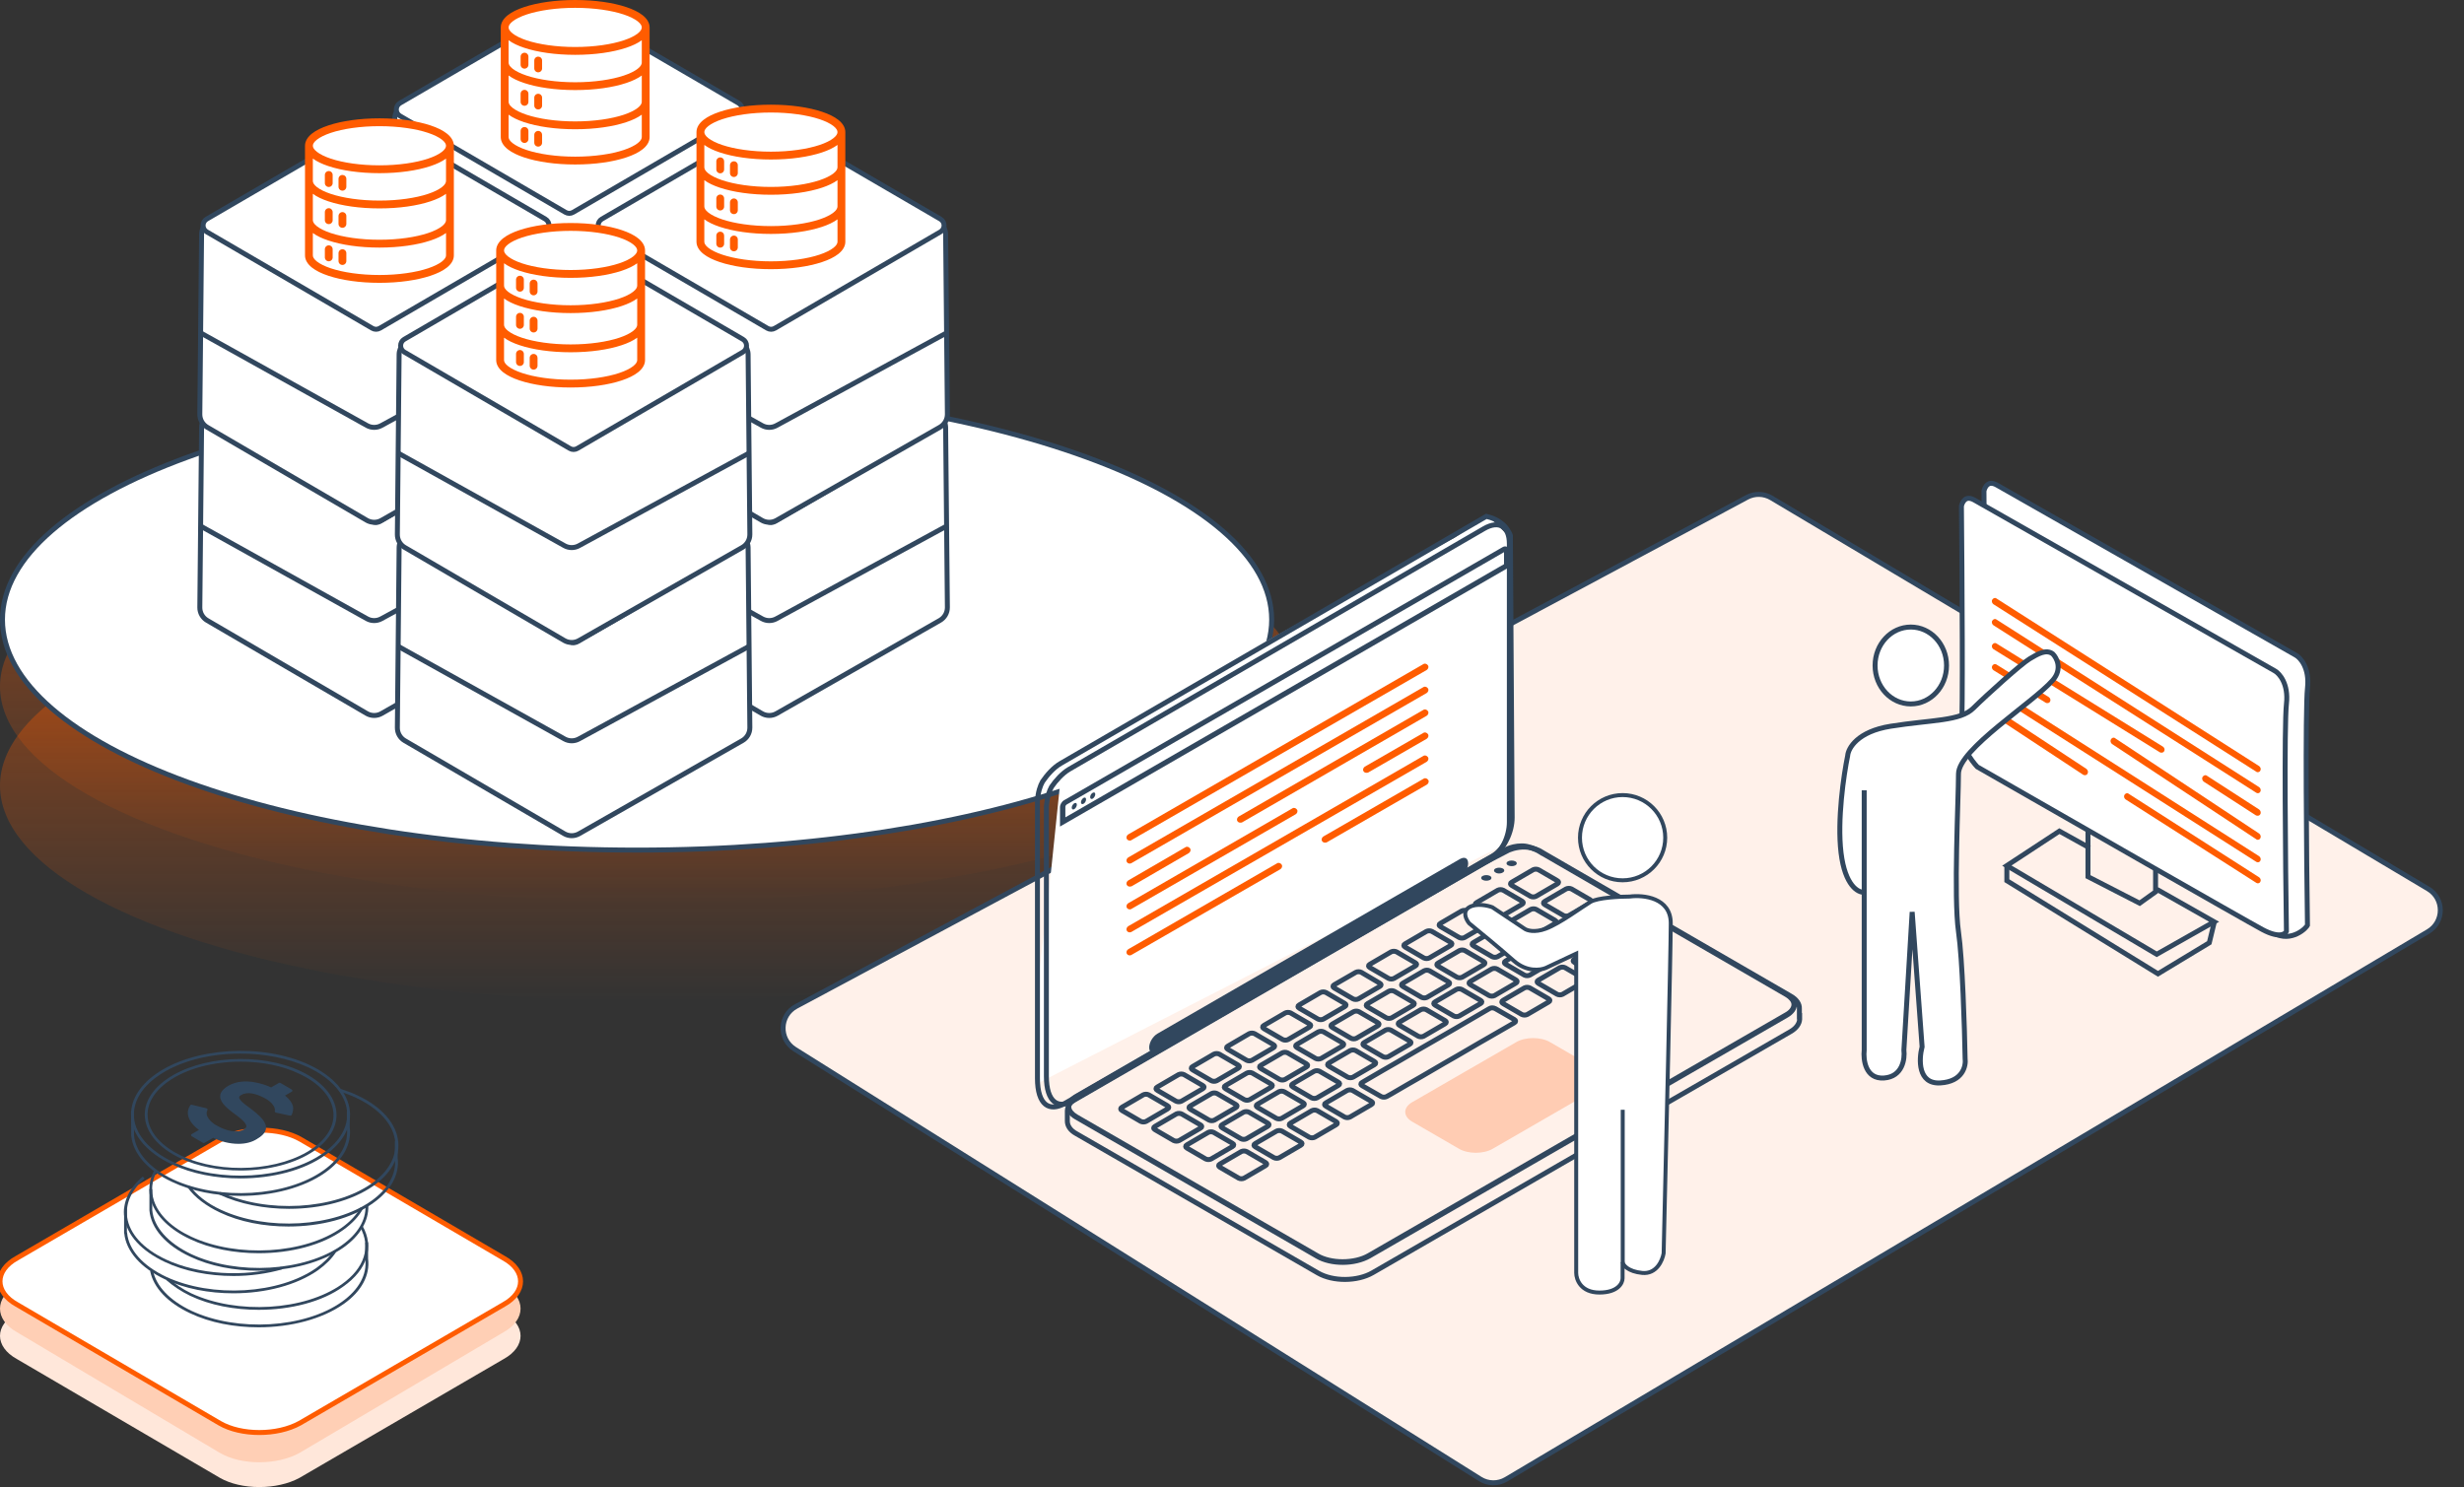 <svg width="497" height="300" viewBox="0 0 497 300" fill="none" xmlns="http://www.w3.org/2000/svg">
<rect x="0" y="0" width="497" height="300" fill="#333333" stroke="none"/>
<g clip-path="url(#clip0_42_13041)">
<ellipse cx="131" cy="138.5" rx="131" ry="43.5" fill="url(#paint0_linear_42_13041)" fill-opacity="0.5"/>
<ellipse cx="131" cy="158.5" rx="131" ry="43.5" fill="url(#paint1_linear_42_13041)" fill-opacity="0.5"/>
<path d="M256.5 125C256.5 131.29 253.016 137.346 246.575 142.916C240.135 148.485 230.786 153.523 219.191 157.764C196.006 166.245 163.941 171.5 128.5 171.5C93.059 171.5 60.994 166.245 37.809 157.764C26.214 153.523 16.865 148.485 10.425 142.916C3.984 137.346 0.5 131.29 0.5 125C0.5 118.71 3.984 112.654 10.425 107.084C16.865 101.515 26.214 96.477 37.809 92.236C60.994 83.755 93.059 78.5 128.5 78.5C163.941 78.5 196.006 83.755 219.191 92.236C230.786 96.477 240.135 101.515 246.575 107.084C253.016 112.654 256.5 118.71 256.5 125Z" fill="white" stroke="#31475E"/>
<path d="M79.283 99.161L79.636 62.847C79.652 61.202 80.991 59.877 82.636 59.877H147.028C148.673 59.877 150.011 61.202 150.027 62.847L150.381 99.141C150.391 100.229 149.812 101.237 148.867 101.776L115.935 120.561C115.005 121.092 113.862 121.086 112.937 120.547L80.771 101.781C79.84 101.238 79.272 100.238 79.283 99.161Z" fill="white" stroke="#31475E"/>
<path d="M114.071 40.336L80.686 59.78C79.693 60.358 79.693 61.794 80.686 62.372L114.071 81.816C114.538 82.088 115.115 82.088 115.581 81.816L148.966 62.372C149.96 61.794 149.96 60.358 148.966 59.78L115.581 40.336C115.115 40.064 114.538 40.064 114.071 40.336Z" fill="white" stroke="#31475E"/>
<path d="M79.266 82.654L112.989 101.432C113.888 101.933 114.98 101.938 115.883 101.446L150.398 82.654" stroke="#31475E"/>
<path d="M79.283 60.183L79.636 23.87C79.652 22.224 80.991 20.899 82.636 20.899H147.028C148.673 20.899 150.011 22.224 150.027 23.87L150.381 60.163C150.391 61.251 149.812 62.259 148.867 62.798L115.935 81.583C115.005 82.114 113.862 82.109 112.937 81.569L80.771 62.803C79.84 62.261 79.272 61.26 79.283 60.183Z" fill="white" stroke="#31475E"/>
<path d="M114.071 1.358L80.686 20.802C79.693 21.381 79.693 22.816 80.686 23.394L114.071 42.838C114.538 43.11 115.115 43.11 115.581 42.838L148.966 23.394C149.96 22.816 149.96 21.381 148.966 20.802L115.581 1.358C115.115 1.086 114.538 1.086 114.071 1.358Z" fill="white" stroke="#31475E"/>
<path d="M79.266 43.677L112.989 62.455C113.888 62.955 114.98 62.96 115.883 62.468L150.398 43.677" stroke="#31475E"/>
<path d="M40.306 122.547L40.66 86.234C40.676 84.588 42.014 83.263 43.66 83.263H108.051C109.696 83.263 111.035 84.588 111.051 86.234L111.404 122.527C111.415 123.615 110.836 124.623 109.891 125.162L76.959 143.947C76.029 144.478 74.886 144.473 73.961 143.933L41.794 125.167C40.864 124.624 40.295 123.624 40.306 122.547Z" fill="white" stroke="#31475E"/>
<path d="M75.095 63.722L41.71 83.166C40.717 83.745 40.717 85.18 41.71 85.758L75.095 105.202C75.561 105.474 76.138 105.474 76.605 105.202L109.99 85.758C110.983 85.18 110.983 83.745 109.99 83.166L76.605 63.722C76.138 63.45 75.561 63.45 75.095 63.722Z" fill="white" stroke="#31475E"/>
<path d="M40.289 106.041L74.013 124.819C74.911 125.319 76.003 125.324 76.906 124.832L111.421 106.041" stroke="#31475E"/>
<path d="M119.994 122.547L120.347 86.234C120.363 84.588 121.702 83.263 123.347 83.263H187.738C189.384 83.263 190.722 84.588 190.738 86.234L191.092 122.527C191.102 123.615 190.523 124.623 189.578 125.162L156.646 143.947C155.716 144.478 154.573 144.472 153.648 143.933L121.482 125.167C120.551 124.624 119.983 123.624 119.994 122.547Z" fill="white" stroke="#31475E"/>
<path d="M154.782 63.722L121.397 83.166C120.404 83.744 120.404 85.18 121.397 85.758L154.782 105.202C155.249 105.474 155.826 105.474 156.292 105.202L189.677 85.758C190.671 85.179 190.671 83.744 189.677 83.166L156.292 63.722C155.826 63.45 155.249 63.45 154.782 63.722Z" fill="white" stroke="#31475E"/>
<path d="M119.977 106.041L153.7 124.818C154.598 125.319 155.691 125.324 156.594 124.832L191.109 106.041" stroke="#31475E"/>
<path d="M40.306 83.569L40.66 47.256C40.676 45.611 42.014 44.285 43.66 44.285H108.051C109.696 44.285 111.035 45.611 111.051 47.256L111.404 83.549C111.415 84.637 110.836 85.646 109.891 86.185L76.959 104.97C76.029 105.5 74.886 105.495 73.961 104.955L41.794 86.19C40.864 85.647 40.295 84.647 40.306 83.569Z" fill="white" stroke="#31475E"/>
<path d="M75.095 24.744L41.71 44.188C40.717 44.767 40.717 46.202 41.71 46.781L75.095 66.225C75.561 66.496 76.138 66.496 76.605 66.225L109.99 46.781C110.983 46.202 110.983 44.767 109.99 44.188L76.605 24.744C76.138 24.472 75.561 24.472 75.095 24.744Z" fill="white" stroke="#31475E"/>
<path d="M40.289 67.063L74.013 85.841C74.911 86.341 76.003 86.346 76.906 85.855L111.421 67.063" stroke="#31475E"/>
<path d="M119.994 83.569L120.347 47.256C120.363 45.611 121.702 44.285 123.347 44.285H187.738C189.384 44.285 190.722 45.611 190.738 47.256L191.092 83.549C191.102 84.637 190.523 85.646 189.578 86.185L156.646 104.97C155.716 105.5 154.573 105.495 153.648 104.955L121.482 86.19C120.551 85.647 119.983 84.647 119.994 83.569Z" fill="white" stroke="#31475E"/>
<path d="M154.782 24.744L121.397 44.188C120.404 44.767 120.404 46.202 121.397 46.781L154.782 66.225C155.249 66.496 155.826 66.496 156.292 66.225L189.677 46.781C190.671 46.202 190.671 44.767 189.677 44.188L156.292 24.744C155.826 24.472 155.249 24.472 154.782 24.744Z" fill="white" stroke="#31475E"/>
<path d="M119.977 67.063L153.7 85.841C154.598 86.341 155.691 86.346 156.594 85.855L191.109 67.063" stroke="#31475E"/>
<path d="M80.15 146.8L80.504 110.487C80.519 108.841 81.858 107.516 83.503 107.516H147.895C149.54 107.516 150.879 108.841 150.895 110.487L151.248 146.78C151.259 147.868 150.68 148.876 149.735 149.415L116.803 168.2C115.872 168.731 114.73 168.725 113.805 168.186L81.638 149.42C80.707 148.877 80.139 147.877 80.15 146.8Z" fill="white" stroke="#31475E"/>
<path d="M114.939 87.975L81.554 107.419C80.56 107.997 80.56 109.433 81.554 110.011L114.939 129.455C115.405 129.727 115.982 129.727 116.449 129.455L149.834 110.011C150.827 109.433 150.827 107.997 149.834 107.419L116.449 87.975C115.982 87.703 115.405 87.703 114.939 87.975Z" fill="white" stroke="#31475E"/>
<path d="M80.133 130.294L113.856 149.071C114.755 149.572 115.847 149.577 116.75 149.085L151.265 130.294" stroke="#31475E"/>
<path d="M80.15 107.821L80.504 71.508C80.519 69.862 81.858 68.537 83.503 68.537H147.895C149.54 68.537 150.879 69.862 150.895 71.508L151.248 107.801C151.259 108.889 150.68 109.897 149.735 110.436L116.803 129.221C115.872 129.752 114.73 129.746 113.805 129.207L81.638 110.441C80.707 109.898 80.139 108.898 80.15 107.821Z" fill="white" stroke="#31475E"/>
<path d="M114.939 48.996L81.554 68.44C80.56 69.018 80.56 70.454 81.554 71.032L114.939 90.476C115.405 90.748 115.982 90.748 116.449 90.476L149.834 71.032C150.827 70.454 150.827 69.018 149.834 68.44L116.449 48.996C115.982 48.724 115.405 48.724 114.939 48.996Z" fill="white" stroke="#31475E"/>
<path d="M80.133 91.315L113.856 110.092C114.755 110.593 115.847 110.598 116.75 110.106L151.265 91.315" stroke="#31475E"/>
<path d="M130.386 28.004C119 35.349 106.666 31.065 101.922 28.004V5.968C101.922 4.437 104.676 1.285 115.695 0.918C126.713 0.55 130.079 4.131 130.386 5.968V28.004Z" fill="white"/>
<path d="M116.02 0C120.019 0 123.638 0.533 126.326 1.429C127.67 1.877 128.783 2.411 129.613 3.065C130.442 3.718 131.03 4.557 131.03 5.531L131.031 27.654C131.031 28.629 130.442 29.467 129.612 30.12C128.783 30.774 127.669 31.308 126.325 31.756C123.637 32.652 120.017 33.185 116.019 33.185C112.02 33.185 108.401 32.652 105.713 31.756C104.368 31.308 103.255 30.774 102.425 30.12C101.596 29.467 101.006 28.629 101.006 27.654V5.531H101.007C101.008 4.557 101.595 3.718 102.424 3.065C103.254 2.411 104.37 1.877 105.714 1.429C108.402 0.533 112.022 0 116.02 0ZM116.02 1.581C112.164 1.581 108.672 2.108 106.213 2.928C104.983 3.338 104.014 3.827 103.404 4.307C102.794 4.788 102.587 5.198 102.587 5.532C102.587 5.867 102.794 6.273 103.404 6.754C104.014 7.234 104.983 7.724 106.213 8.134C108.672 8.953 112.164 9.481 116.02 9.481C119.877 9.481 123.365 8.953 125.824 8.134C127.054 7.724 128.023 7.234 128.633 6.754C129.243 6.273 129.449 5.867 129.449 5.532C129.449 5.198 129.243 4.788 128.633 4.307C128.023 3.827 127.054 3.338 125.824 2.928C123.365 2.108 119.877 1.581 116.02 1.581ZM129.451 8.117C128.64 8.716 127.586 9.213 126.326 9.633C123.638 10.529 120.019 11.062 116.02 11.062C112.022 11.062 108.402 10.529 105.714 9.633C104.454 9.213 103.398 8.715 102.587 8.117L102.587 12.642C102.587 12.976 102.794 13.387 103.404 13.867C104.014 14.348 104.983 14.834 106.213 15.244C108.672 16.064 112.164 16.594 116.02 16.594C119.877 16.594 123.365 16.064 125.824 15.244C127.054 14.834 128.023 14.348 128.633 13.867C129.243 13.387 129.449 12.976 129.449 12.642L129.451 8.117ZM129.451 15.227C128.64 15.826 127.586 16.322 126.326 16.742C123.638 17.638 120.019 18.171 116.02 18.171C112.022 18.171 108.402 17.638 105.714 16.742C104.454 16.322 103.398 15.826 102.587 15.227L102.588 20.543C102.588 20.877 102.794 21.287 103.404 21.767C104.014 22.248 104.983 22.737 106.213 23.147C108.672 23.966 112.164 24.494 116.02 24.494C119.877 24.494 123.365 23.966 125.824 23.147C127.054 22.737 128.023 22.248 128.633 21.767C129.243 21.287 129.449 20.877 129.449 20.543L129.451 15.227ZM129.451 23.13C128.64 23.729 127.586 24.226 126.326 24.646C123.638 25.542 120.019 26.075 116.02 26.075C112.022 26.075 108.402 25.542 105.714 24.646C104.454 24.226 103.398 23.729 102.587 23.13V27.654C102.587 27.989 102.793 28.398 103.403 28.879C104.013 29.36 104.982 29.847 106.212 30.257C108.671 31.077 112.163 31.605 116.019 31.605C119.875 31.605 123.367 31.077 125.826 30.257C127.056 29.847 128.025 29.36 128.635 28.879C129.244 28.398 129.451 27.989 129.451 27.654V23.13Z" fill="#FF5C00"/>
<path d="M105.81 25.623C106.019 25.627 106.218 25.713 106.363 25.863C106.508 26.014 106.588 26.215 106.585 26.424V28.002C106.591 28.109 106.575 28.217 106.538 28.318C106.502 28.419 106.445 28.511 106.371 28.589C106.297 28.668 106.208 28.73 106.109 28.772C106.011 28.815 105.904 28.837 105.797 28.837C105.689 28.837 105.583 28.815 105.484 28.772C105.386 28.73 105.297 28.668 105.223 28.589C105.149 28.511 105.092 28.419 105.056 28.318C105.019 28.217 105.003 28.109 105.009 28.002V26.424C105.008 26.318 105.027 26.213 105.067 26.116C105.107 26.018 105.166 25.929 105.24 25.854C105.315 25.779 105.404 25.721 105.502 25.681C105.6 25.641 105.704 25.622 105.81 25.623Z" fill="#FF5C00"/>
<path d="M108.566 26.41C108.67 26.412 108.772 26.434 108.867 26.475C108.963 26.516 109.049 26.575 109.121 26.65C109.193 26.724 109.25 26.812 109.288 26.908C109.326 27.005 109.345 27.108 109.344 27.211V28.789C109.344 28.999 109.261 29.199 109.113 29.347C108.965 29.495 108.764 29.578 108.555 29.578C108.345 29.578 108.145 29.495 107.997 29.347C107.849 29.199 107.766 28.999 107.766 28.789V27.211C107.764 27.106 107.784 27.001 107.823 26.903C107.863 26.805 107.922 26.716 107.996 26.642C108.071 26.567 108.16 26.508 108.258 26.468C108.356 26.428 108.461 26.409 108.566 26.41Z" fill="#FF5C00"/>
<path d="M105.81 18.129C106.018 18.133 106.217 18.218 106.362 18.368C106.507 18.517 106.587 18.718 106.585 18.927V20.505C106.591 20.612 106.575 20.72 106.538 20.82C106.502 20.922 106.445 21.014 106.371 21.092C106.297 21.17 106.208 21.233 106.109 21.275C106.011 21.318 105.904 21.34 105.797 21.34C105.689 21.34 105.583 21.318 105.484 21.275C105.386 21.233 105.297 21.17 105.223 21.092C105.149 21.014 105.092 20.922 105.056 20.82C105.019 20.72 105.003 20.612 105.009 20.505V18.927C105.008 18.821 105.028 18.717 105.068 18.619C105.108 18.522 105.167 18.433 105.241 18.359C105.316 18.284 105.405 18.226 105.502 18.186C105.6 18.147 105.705 18.127 105.81 18.129Z" fill="#FF5C00"/>
<path d="M108.566 18.918C108.775 18.921 108.974 19.006 109.12 19.156C109.266 19.306 109.346 19.507 109.344 19.716V21.294C109.344 21.503 109.261 21.704 109.113 21.852C108.965 22 108.764 22.083 108.555 22.083C108.345 22.083 108.145 22 107.997 21.852C107.849 21.704 107.766 21.503 107.766 21.294V19.716C107.764 19.61 107.784 19.506 107.824 19.408C107.864 19.311 107.923 19.222 107.998 19.148C108.072 19.073 108.161 19.015 108.259 18.975C108.356 18.936 108.461 18.916 108.566 18.918Z" fill="#FF5C00"/>
<path d="M105.81 10.636C106.019 10.64 106.218 10.726 106.363 10.877C106.508 11.027 106.588 11.228 106.585 11.437V13.012C106.591 13.12 106.575 13.227 106.538 13.328C106.502 13.429 106.445 13.521 106.371 13.6C106.297 13.678 106.208 13.74 106.109 13.783C106.011 13.825 105.904 13.847 105.797 13.847C105.689 13.847 105.583 13.825 105.484 13.783C105.386 13.74 105.297 13.678 105.223 13.6C105.149 13.521 105.092 13.429 105.056 13.328C105.019 13.227 105.003 13.12 105.009 13.012V11.437C105.008 11.332 105.027 11.227 105.067 11.129C105.107 11.031 105.166 10.942 105.24 10.867C105.315 10.793 105.404 10.734 105.502 10.694C105.6 10.654 105.704 10.635 105.81 10.636Z" fill="#FF5C00"/>
<path d="M108.566 11.424C108.775 11.427 108.974 11.512 109.12 11.662C109.266 11.812 109.346 12.013 109.344 12.222V13.8C109.344 14.009 109.261 14.21 109.113 14.358C108.965 14.506 108.764 14.589 108.555 14.589C108.345 14.589 108.145 14.506 107.997 14.358C107.849 14.21 107.766 14.009 107.766 13.8V12.222C107.764 12.116 107.784 12.012 107.824 11.914C107.864 11.816 107.923 11.728 107.998 11.654C108.072 11.579 108.161 11.521 108.259 11.481C108.356 11.442 108.461 11.422 108.566 11.424Z" fill="#FF5C00"/>
<path d="M169.862 49.122C158.477 56.468 146.142 52.183 141.398 49.122V27.086C141.398 25.555 144.153 22.403 155.171 22.036C166.189 21.669 169.556 25.249 169.862 27.086V49.122Z" fill="white"/>
<path d="M155.497 21.118C159.496 21.118 163.114 21.651 165.803 22.547C167.147 22.995 168.26 23.529 169.09 24.183C169.919 24.836 170.506 25.675 170.507 26.649L170.508 48.773C170.508 49.747 169.918 50.585 169.089 51.239C168.259 51.892 167.146 52.426 165.802 52.874C163.114 53.77 159.494 54.303 155.495 54.303C151.497 54.303 147.877 53.77 145.189 52.874C143.845 52.426 142.732 51.892 141.902 51.239C141.072 50.585 140.483 49.747 140.483 48.773V26.649H140.484C140.484 25.675 141.071 24.836 141.9 24.183C142.73 23.529 143.847 22.995 145.191 22.547C147.879 21.651 151.498 21.118 155.497 21.118ZM155.497 22.699C151.641 22.699 148.148 23.227 145.689 24.046C144.459 24.456 143.49 24.945 142.88 25.425C142.271 25.906 142.064 26.316 142.064 26.651C142.064 26.985 142.271 27.392 142.88 27.872C143.49 28.353 144.459 28.842 145.689 29.252C148.148 30.071 151.641 30.599 155.497 30.599C159.353 30.599 162.842 30.071 165.301 29.252C166.531 28.842 167.5 28.353 168.11 27.872C168.719 27.392 168.926 26.985 168.926 26.651C168.926 26.316 168.719 25.906 168.11 25.425C167.5 24.945 166.531 24.456 165.301 24.046C162.842 23.227 159.353 22.699 155.497 22.699ZM168.928 29.235C168.117 29.834 167.063 30.331 165.803 30.751C163.114 31.647 159.496 32.18 155.497 32.18C151.498 32.18 147.879 31.647 145.191 30.751C143.931 30.331 142.874 29.834 142.063 29.235L142.064 33.76C142.064 34.094 142.271 34.505 142.88 34.986C143.49 35.466 144.459 35.952 145.689 36.362C148.148 37.182 151.641 37.712 155.497 37.712C159.353 37.712 162.842 37.182 165.301 36.362C166.531 35.952 167.5 35.466 168.11 34.986C168.719 34.505 168.926 34.094 168.926 33.76L168.928 29.235ZM168.928 36.345C168.117 36.944 167.063 37.441 165.803 37.861C163.114 38.757 159.496 39.289 155.497 39.289C151.498 39.289 147.879 38.757 145.191 37.861C143.931 37.441 142.874 36.944 142.063 36.345L142.064 41.661C142.064 41.995 142.271 42.405 142.88 42.885C143.49 43.366 144.459 43.855 145.689 44.265C148.148 45.085 151.641 45.612 155.497 45.612C159.353 45.612 162.842 45.085 165.301 44.265C166.531 43.855 167.5 43.366 168.11 42.885C168.719 42.405 168.926 41.995 168.926 41.661L168.928 36.345ZM168.928 44.248C168.117 44.847 167.063 45.344 165.803 45.764C163.114 46.66 159.496 47.193 155.497 47.193C151.498 47.193 147.879 46.66 145.191 45.764C143.931 45.344 142.874 44.847 142.063 44.248V48.773C142.063 49.107 142.27 49.517 142.88 49.997C143.489 50.478 144.459 50.965 145.688 51.375C148.148 52.195 151.639 52.723 155.495 52.723C159.352 52.723 162.843 52.195 165.303 51.375C166.532 50.965 167.501 50.478 168.111 49.997C168.721 49.517 168.928 49.107 168.928 48.773V44.248Z" fill="#FF5C00"/>
<path d="M145.287 46.741C145.495 46.745 145.694 46.831 145.839 46.982C145.985 47.132 146.064 47.333 146.061 47.542V49.12C146.067 49.227 146.052 49.335 146.015 49.436C145.978 49.537 145.921 49.629 145.847 49.708C145.774 49.786 145.685 49.848 145.586 49.891C145.487 49.933 145.381 49.955 145.274 49.955C145.166 49.955 145.06 49.933 144.961 49.891C144.862 49.848 144.773 49.786 144.7 49.708C144.626 49.629 144.569 49.537 144.532 49.436C144.495 49.335 144.48 49.227 144.486 49.12V47.542C144.484 47.436 144.504 47.332 144.544 47.234C144.583 47.136 144.642 47.047 144.717 46.972C144.792 46.898 144.88 46.839 144.978 46.799C145.076 46.759 145.181 46.74 145.287 46.741Z" fill="#FF5C00"/>
<path d="M148.043 47.529C148.146 47.53 148.249 47.552 148.344 47.593C148.439 47.634 148.525 47.694 148.597 47.768C148.67 47.842 148.726 47.93 148.765 48.026C148.803 48.123 148.822 48.226 148.82 48.329V49.907C148.82 50.117 148.737 50.318 148.589 50.465C148.441 50.614 148.24 50.697 148.031 50.697C147.822 50.697 147.621 50.614 147.473 50.465C147.325 50.318 147.242 50.117 147.242 49.907V48.329C147.24 48.224 147.26 48.119 147.3 48.021C147.339 47.923 147.398 47.834 147.473 47.76C147.548 47.685 147.637 47.626 147.735 47.586C147.832 47.547 147.937 47.527 148.043 47.529Z" fill="#FF5C00"/>
<path d="M145.287 39.247C145.495 39.251 145.693 39.337 145.838 39.486C145.983 39.636 146.064 39.836 146.061 40.045V41.623C146.067 41.73 146.052 41.838 146.015 41.939C145.978 42.04 145.921 42.132 145.847 42.21C145.774 42.288 145.685 42.351 145.586 42.393C145.487 42.436 145.381 42.458 145.274 42.458C145.166 42.458 145.06 42.436 144.961 42.393C144.862 42.351 144.773 42.288 144.7 42.21C144.626 42.132 144.569 42.04 144.532 41.939C144.495 41.838 144.48 41.73 144.486 41.623V40.045C144.485 39.939 144.505 39.835 144.544 39.737C144.584 39.64 144.643 39.551 144.718 39.477C144.793 39.403 144.881 39.344 144.979 39.304C145.077 39.265 145.181 39.245 145.287 39.247Z" fill="#FF5C00"/>
<path d="M148.043 40.036C148.252 40.039 148.451 40.125 148.596 40.274C148.742 40.424 148.823 40.625 148.82 40.834V42.412C148.82 42.621 148.737 42.822 148.589 42.97C148.441 43.118 148.24 43.201 148.031 43.201C147.822 43.201 147.621 43.118 147.473 42.97C147.325 42.822 147.242 42.621 147.242 42.412V40.834C147.241 40.728 147.261 40.624 147.301 40.526C147.341 40.429 147.4 40.34 147.474 40.266C147.549 40.192 147.638 40.133 147.735 40.093C147.833 40.054 147.937 40.034 148.043 40.036Z" fill="#FF5C00"/>
<path d="M145.287 31.755C145.495 31.758 145.694 31.845 145.839 31.995C145.985 32.145 146.064 32.346 146.061 32.555V34.13C146.067 34.238 146.052 34.345 146.015 34.446C145.978 34.547 145.921 34.64 145.847 34.718C145.774 34.796 145.685 34.858 145.586 34.901C145.487 34.943 145.381 34.965 145.274 34.965C145.166 34.965 145.06 34.943 144.961 34.901C144.862 34.858 144.773 34.796 144.7 34.718C144.626 34.64 144.569 34.547 144.532 34.446C144.495 34.345 144.48 34.238 144.486 34.13V32.555C144.484 32.45 144.504 32.345 144.544 32.247C144.583 32.149 144.642 32.06 144.717 31.985C144.792 31.911 144.88 31.852 144.978 31.812C145.076 31.773 145.181 31.753 145.287 31.755Z" fill="#FF5C00"/>
<path d="M148.043 32.542C148.252 32.545 148.451 32.631 148.596 32.78C148.742 32.93 148.823 33.131 148.82 33.34V34.918C148.82 35.127 148.737 35.328 148.589 35.476C148.441 35.624 148.24 35.707 148.031 35.707C147.822 35.707 147.621 35.624 147.473 35.476C147.325 35.328 147.242 35.127 147.242 34.918V33.34C147.241 33.234 147.261 33.13 147.301 33.032C147.341 32.935 147.4 32.846 147.474 32.772C147.549 32.697 147.638 32.639 147.735 32.599C147.833 32.56 147.937 32.54 148.043 32.542Z" fill="#FF5C00"/>
<path d="M129.464 72.995C118.078 80.34 105.744 76.055 101 72.995V50.959C101 49.428 103.755 46.276 114.773 45.909C125.791 45.541 129.158 49.122 129.464 50.959V72.995Z" fill="white"/>
<path d="M115.099 44.991C119.097 44.991 122.716 45.524 125.404 46.42C126.748 46.868 127.862 47.402 128.691 48.056C129.52 48.709 130.108 49.548 130.109 50.522L130.109 72.645C130.109 73.62 129.52 74.458 128.69 75.111C127.861 75.765 126.747 76.299 125.403 76.747C122.715 77.643 119.096 78.176 115.097 78.176C111.098 78.176 107.479 77.643 104.791 76.747C103.447 76.299 102.333 75.765 101.504 75.111C100.674 74.458 100.085 73.62 100.085 72.645V50.522H100.085C100.086 49.548 100.673 48.709 101.502 48.056C102.332 47.402 103.448 46.868 104.792 46.42C107.48 45.524 111.1 44.991 115.099 44.991ZM115.099 46.572C111.242 46.572 107.75 47.099 105.291 47.919C104.061 48.329 103.092 48.818 102.482 49.298C101.872 49.779 101.666 50.189 101.666 50.523C101.666 50.858 101.872 51.264 102.482 51.745C103.092 52.225 104.061 52.715 105.291 53.124C107.75 53.944 111.242 54.472 115.099 54.472C118.955 54.472 122.443 53.944 124.903 53.124C126.132 52.715 127.101 52.225 127.711 51.745C128.321 51.264 128.528 50.858 128.528 50.523C128.528 50.189 128.321 49.779 127.711 49.298C127.101 48.818 126.132 48.329 124.903 47.919C122.443 47.099 118.955 46.572 115.099 46.572ZM128.529 53.108C127.718 53.706 126.664 54.204 125.404 54.624C122.716 55.52 119.097 56.053 115.099 56.053C111.1 56.053 107.48 55.52 104.792 54.624C103.532 54.204 102.476 53.706 101.665 53.108L101.666 57.633C101.666 57.967 101.872 58.378 102.482 58.858C103.092 59.339 104.061 59.825 105.291 60.235C107.75 61.055 111.242 61.585 115.099 61.585C118.955 61.585 122.443 61.055 124.903 60.235C126.132 59.825 127.101 59.339 127.711 58.858C128.321 58.378 128.528 57.967 128.528 57.633L128.529 53.108ZM128.529 60.218C127.718 60.817 126.664 61.313 125.404 61.733C122.716 62.629 119.097 63.162 115.099 63.162C111.1 63.162 107.48 62.629 104.792 61.733C103.532 61.313 102.476 60.817 101.665 60.218L101.666 65.534C101.666 65.868 101.872 66.278 102.482 66.758C103.092 67.239 104.061 67.728 105.291 68.138C107.75 68.957 111.242 69.485 115.099 69.485C118.955 69.485 122.443 68.957 124.903 68.138C126.132 67.728 127.101 67.239 127.711 66.758C128.321 66.278 128.528 65.868 128.528 65.534L128.529 60.218ZM128.529 68.121C127.718 68.72 126.664 69.217 125.404 69.637C122.716 70.533 119.097 71.066 115.099 71.066C111.1 71.066 107.48 70.533 104.792 69.637C103.532 69.217 102.476 68.72 101.665 68.121V72.645C101.665 72.98 101.871 73.389 102.481 73.87C103.091 74.35 104.06 74.838 105.29 75.248C107.749 76.068 111.241 76.596 115.097 76.596C118.953 76.596 122.445 76.068 124.904 75.248C126.134 74.838 127.103 74.35 127.713 73.87C128.323 73.389 128.529 72.98 128.529 72.645V68.121Z" fill="#FF5C00"/>
<path d="M104.888 70.614C105.097 70.618 105.296 70.704 105.441 70.854C105.586 71.004 105.666 71.206 105.663 71.415V72.993C105.669 73.1 105.653 73.208 105.617 73.309C105.58 73.41 105.523 73.502 105.449 73.58C105.375 73.659 105.286 73.721 105.188 73.763C105.089 73.806 104.983 73.828 104.875 73.828C104.768 73.828 104.661 73.806 104.563 73.763C104.464 73.721 104.375 73.659 104.301 73.58C104.227 73.502 104.17 73.41 104.134 73.309C104.097 73.208 104.081 73.1 104.087 72.993V71.415C104.086 71.309 104.106 71.204 104.145 71.106C104.185 71.009 104.244 70.92 104.318 70.845C104.393 70.77 104.482 70.712 104.58 70.672C104.678 70.632 104.783 70.612 104.888 70.614Z" fill="#FF5C00"/>
<path d="M107.644 71.401C107.748 71.403 107.85 71.425 107.945 71.466C108.041 71.507 108.127 71.566 108.199 71.641C108.271 71.715 108.328 71.803 108.366 71.899C108.404 71.996 108.423 72.099 108.422 72.202V73.78C108.422 73.99 108.339 74.19 108.191 74.338C108.043 74.486 107.842 74.569 107.633 74.569C107.423 74.569 107.223 74.486 107.075 74.338C106.927 74.19 106.844 73.99 106.844 73.78V72.202C106.842 72.097 106.862 71.992 106.901 71.894C106.941 71.796 107 71.707 107.075 71.632C107.149 71.558 107.238 71.499 107.336 71.459C107.434 71.419 107.539 71.4 107.644 71.401Z" fill="#FF5C00"/>
<path d="M104.888 63.12C105.096 63.123 105.295 63.209 105.44 63.359C105.585 63.508 105.665 63.709 105.663 63.917V65.496C105.669 65.603 105.653 65.71 105.617 65.811C105.58 65.912 105.523 66.005 105.449 66.083C105.375 66.161 105.286 66.224 105.188 66.266C105.089 66.309 104.983 66.331 104.875 66.331C104.768 66.331 104.661 66.309 104.563 66.266C104.464 66.224 104.375 66.161 104.301 66.083C104.227 66.005 104.17 65.912 104.134 65.811C104.097 65.71 104.081 65.603 104.087 65.496V63.917C104.086 63.812 104.106 63.708 104.146 63.61C104.186 63.513 104.245 63.424 104.32 63.35C104.394 63.275 104.483 63.217 104.581 63.177C104.678 63.138 104.783 63.118 104.888 63.12Z" fill="#FF5C00"/>
<path d="M107.644 63.909C107.853 63.912 108.052 63.998 108.198 64.147C108.344 64.297 108.424 64.498 108.422 64.707V66.285C108.422 66.494 108.339 66.695 108.191 66.843C108.043 66.991 107.842 67.074 107.633 67.074C107.423 67.074 107.223 66.991 107.075 66.843C106.927 66.695 106.844 66.494 106.844 66.285V64.707C106.842 64.601 106.862 64.497 106.902 64.399C106.942 64.302 107.001 64.213 107.076 64.139C107.15 64.064 107.239 64.006 107.337 63.966C107.434 63.927 107.539 63.907 107.644 63.909Z" fill="#FF5C00"/>
<path d="M104.888 55.627C105.097 55.631 105.296 55.718 105.441 55.868C105.586 56.018 105.666 56.219 105.663 56.428V58.003C105.669 58.111 105.653 58.218 105.617 58.319C105.58 58.42 105.523 58.512 105.449 58.591C105.375 58.669 105.286 58.731 105.188 58.774C105.089 58.816 104.983 58.838 104.875 58.838C104.768 58.838 104.661 58.816 104.563 58.774C104.464 58.731 104.375 58.669 104.301 58.591C104.227 58.512 104.17 58.42 104.134 58.319C104.097 58.218 104.081 58.111 104.087 58.003V56.428C104.086 56.322 104.106 56.218 104.145 56.12C104.185 56.022 104.244 55.933 104.318 55.858C104.393 55.784 104.482 55.725 104.58 55.685C104.678 55.645 104.783 55.626 104.888 55.627Z" fill="#FF5C00"/>
<path d="M107.644 56.415C107.853 56.418 108.052 56.503 108.198 56.653C108.344 56.802 108.424 57.004 108.422 57.212V58.791C108.422 59 108.339 59.201 108.191 59.349C108.043 59.496 107.842 59.58 107.633 59.58C107.423 59.58 107.223 59.496 107.075 59.349C106.927 59.201 106.844 59 106.844 58.791V57.212C106.842 57.107 106.862 57.003 106.902 56.905C106.942 56.807 107.001 56.719 107.076 56.645C107.15 56.57 107.239 56.512 107.337 56.472C107.434 56.433 107.539 56.413 107.644 56.415Z" fill="#FF5C00"/>
<path d="M90.901 51.877C79.516 59.222 67.181 54.937 62.438 51.877V29.84C62.438 28.31 65.192 25.158 76.21 24.79C87.228 24.423 90.595 28.004 90.901 29.84V51.877Z" fill="white"/>
<path d="M76.536 23.873C80.535 23.873 84.153 24.406 86.842 25.302C88.186 25.75 89.299 26.284 90.129 26.938C90.958 27.591 91.546 28.43 91.546 29.404L91.547 51.527C91.547 52.502 90.957 53.34 90.128 53.993C89.298 54.647 88.185 55.181 86.841 55.629C84.153 56.525 80.533 57.058 76.534 57.058C72.536 57.058 68.916 56.525 66.228 55.629C64.884 55.181 63.771 54.647 62.941 53.993C62.111 53.34 61.522 52.502 61.522 51.527V29.404H61.523C61.523 28.43 62.11 27.591 62.94 26.938C63.769 26.284 64.886 25.75 66.23 25.302C68.918 24.406 72.537 23.873 76.536 23.873ZM76.536 25.454C72.68 25.454 69.188 25.981 66.728 26.801C65.499 27.211 64.529 27.699 63.919 28.18C63.31 28.66 63.103 29.071 63.103 29.405C63.103 29.739 63.31 30.146 63.919 30.627C64.529 31.107 65.499 31.596 66.728 32.006C69.188 32.826 72.68 33.353 76.536 33.353C80.392 33.353 83.881 32.826 86.34 32.006C87.57 31.596 88.539 31.107 89.149 30.627C89.758 30.146 89.965 29.739 89.965 29.405C89.965 29.071 89.758 28.66 89.149 28.18C88.539 27.699 87.57 27.211 86.34 26.801C83.881 25.981 80.392 25.454 76.536 25.454ZM89.967 31.989C89.156 32.588 88.102 33.086 86.842 33.505C84.153 34.402 80.535 34.935 76.536 34.935C72.537 34.935 68.918 34.402 66.23 33.505C64.97 33.086 63.913 32.588 63.102 31.989L63.103 36.515C63.103 36.849 63.31 37.26 63.919 37.74C64.529 38.221 65.499 38.707 66.728 39.117C69.188 39.937 72.68 40.467 76.536 40.467C80.392 40.467 83.881 39.937 86.34 39.117C87.57 38.707 88.539 38.221 89.149 37.74C89.758 37.26 89.965 36.849 89.965 36.515L89.967 31.989ZM89.967 39.1C89.156 39.699 88.102 40.195 86.842 40.615C84.153 41.511 80.535 42.044 76.536 42.044C72.537 42.044 68.918 41.511 66.23 40.615C64.97 40.195 63.913 39.699 63.102 39.1L63.103 44.415C63.103 44.75 63.31 45.159 63.919 45.64C64.529 46.12 65.499 46.61 66.728 47.02C69.188 47.839 72.68 48.367 76.536 48.367C80.392 48.367 83.881 47.839 86.34 47.02C87.57 46.61 88.539 46.12 89.149 45.64C89.758 45.159 89.965 44.75 89.965 44.415L89.967 39.1ZM89.967 47.002C89.156 47.602 88.102 48.099 86.842 48.519C84.153 49.415 80.535 49.948 76.536 49.948C72.537 49.948 68.918 49.415 66.23 48.519C64.97 48.099 63.913 47.602 63.102 47.002V51.527C63.102 51.861 63.309 52.271 63.919 52.752C64.528 53.232 65.498 53.72 66.727 54.13C69.187 54.95 72.678 55.478 76.534 55.478C80.391 55.478 83.882 54.95 86.342 54.13C87.571 53.72 88.54 53.232 89.15 52.752C89.76 52.271 89.967 51.861 89.967 51.527V47.002Z" fill="#FF5C00"/>
<path d="M66.326 49.496C66.534 49.5 66.733 49.586 66.878 49.736C67.024 49.886 67.103 50.088 67.1 50.297V51.875C67.106 51.982 67.091 52.09 67.054 52.191C67.017 52.292 66.96 52.384 66.886 52.462C66.813 52.54 66.724 52.603 66.625 52.645C66.526 52.688 66.42 52.71 66.313 52.71C66.205 52.71 66.099 52.688 66 52.645C65.901 52.603 65.812 52.54 65.739 52.462C65.665 52.384 65.608 52.292 65.571 52.191C65.534 52.09 65.519 51.982 65.525 51.875V50.297C65.523 50.191 65.543 50.086 65.583 49.988C65.622 49.891 65.681 49.802 65.756 49.727C65.831 49.652 65.919 49.593 66.017 49.554C66.115 49.514 66.22 49.494 66.326 49.496Z" fill="#FF5C00"/>
<path d="M69.082 50.283C69.186 50.285 69.288 50.307 69.383 50.348C69.478 50.389 69.564 50.448 69.636 50.523C69.709 50.597 69.766 50.685 69.804 50.781C69.842 50.877 69.861 50.98 69.859 51.084V52.662C69.859 52.871 69.776 53.072 69.628 53.22C69.48 53.368 69.279 53.451 69.07 53.451C68.861 53.451 68.66 53.368 68.512 53.22C68.364 53.072 68.281 52.871 68.281 52.662V51.084C68.279 50.978 68.299 50.874 68.339 50.776C68.379 50.678 68.438 50.589 68.512 50.514C68.587 50.44 68.676 50.381 68.774 50.341C68.871 50.301 68.976 50.282 69.082 50.283Z" fill="#FF5C00"/>
<path d="M66.326 42.002C66.534 42.005 66.732 42.091 66.877 42.241C67.022 42.39 67.103 42.591 67.1 42.799V44.377C67.106 44.485 67.091 44.592 67.054 44.693C67.017 44.794 66.96 44.887 66.886 44.965C66.813 45.043 66.724 45.105 66.625 45.148C66.526 45.191 66.42 45.212 66.313 45.212C66.205 45.212 66.099 45.191 66 45.148C65.901 45.105 65.812 45.043 65.739 44.965C65.665 44.887 65.608 44.794 65.571 44.693C65.534 44.592 65.519 44.485 65.525 44.377V42.799C65.524 42.694 65.544 42.59 65.584 42.492C65.623 42.394 65.682 42.306 65.757 42.231C65.832 42.157 65.92 42.099 66.018 42.059C66.116 42.02 66.22 42 66.326 42.002Z" fill="#FF5C00"/>
<path d="M69.082 42.791C69.291 42.794 69.49 42.879 69.635 43.029C69.781 43.178 69.862 43.38 69.859 43.588V45.167C69.859 45.376 69.776 45.577 69.628 45.724C69.48 45.873 69.279 45.956 69.07 45.956C68.861 45.956 68.66 45.873 68.512 45.724C68.364 45.577 68.281 45.376 68.281 45.167V43.588C68.28 43.483 68.3 43.379 68.34 43.281C68.38 43.184 68.439 43.095 68.513 43.021C68.588 42.946 68.677 42.888 68.774 42.848C68.872 42.809 68.977 42.789 69.082 42.791Z" fill="#FF5C00"/>
<path d="M66.326 34.509C66.534 34.513 66.733 34.599 66.878 34.749C67.024 34.9 67.103 35.101 67.1 35.31V36.885C67.106 36.992 67.091 37.1 67.054 37.201C67.017 37.302 66.96 37.394 66.886 37.472C66.813 37.551 66.724 37.613 66.625 37.656C66.526 37.698 66.42 37.72 66.313 37.72C66.205 37.72 66.099 37.698 66 37.656C65.901 37.613 65.812 37.551 65.739 37.472C65.665 37.394 65.608 37.302 65.571 37.201C65.534 37.1 65.519 36.992 65.525 36.885V35.31C65.523 35.204 65.543 35.099 65.583 35.002C65.622 34.904 65.681 34.815 65.756 34.74C65.831 34.665 65.919 34.606 66.017 34.567C66.115 34.527 66.22 34.508 66.326 34.509Z" fill="#FF5C00"/>
<path d="M69.082 35.297C69.291 35.3 69.49 35.385 69.635 35.535C69.781 35.684 69.862 35.886 69.859 36.094V37.672C69.859 37.882 69.776 38.082 69.628 38.23C69.48 38.378 69.279 38.462 69.07 38.462C68.861 38.462 68.66 38.378 68.512 38.23C68.364 38.082 68.281 37.882 68.281 37.672V36.094C68.28 35.989 68.3 35.884 68.34 35.787C68.38 35.689 68.439 35.601 68.513 35.526C68.588 35.452 68.677 35.393 68.774 35.354C68.872 35.314 68.977 35.295 69.082 35.297Z" fill="#FF5C00"/>
<path d="M298.57 298.378L160.299 211.666C157.046 209.627 157.211 204.835 160.595 203.023L352.372 100.334C353.918 99.506 355.784 99.548 357.29 100.445L489.777 179.331C493.035 181.271 493.033 185.989 489.773 187.926L303.78 298.441C302.169 299.398 300.158 299.374 298.57 298.378Z" fill="#FFF1EA" stroke="#31475E" stroke-linejoin="round"/>
<path d="M304.55 169.794L209.258 218.578V199.105L211.626 179.383L214.233 154.188L255.695 129.231L280.15 115.621L293.461 108.423L300.14 104L304.55 108.423V169.794Z" fill="white"/>
<path d="M299.801 104.17L213.953 154.007C212.508 154.833 211.167 156.38 210.29 157.67C209.825 158.496 209.361 159.785 209.258 161.643V217.517C209.258 222.985 211.683 224.378 214.83 222.573L300.988 172.735C303.464 171.29 305.012 167.782 305.012 164.945L304.651 108.039C304.548 107.678 304.341 107.368 304.135 107.007C302.897 104.995 300.678 104.376 299.801 104.17Z" stroke="#31475E" stroke-miterlimit="10"/>
<path d="M362.944 205.543V203.479C362.996 202.551 362.377 201.622 361.19 200.951L311.353 172.112C311.043 171.905 310.734 171.751 310.476 171.596C309.96 171.389 309.444 171.183 309.031 171.08C307.071 170.616 305.368 171.08 304.336 171.493L299.383 174.072L217.146 221.536C215.96 222.207 215.341 223.136 215.289 224.065V226.18C215.289 227.108 215.857 228.037 217.095 228.708L265.849 256.825C268.893 258.579 273.794 258.528 276.838 256.774L361.139 208.123C362.325 207.452 362.944 206.523 362.996 205.646V205.543C362.944 205.595 362.944 205.595 362.944 205.543Z" stroke="#31475E" stroke-miterlimit="10"/>
<path d="M299.336 106.643L215.654 155.191C214.261 156.016 212.971 157.461 212.094 158.751C211.63 159.576 211.217 160.814 211.062 162.62V217.101C211.062 222.415 213.436 223.808 216.48 222.054L300.522 173.454C302.947 172.061 304.443 168.656 304.443 165.87V109.687C304.443 106.231 302.38 104.889 299.336 106.643Z" stroke="#31475E" stroke-miterlimit="10"/>
<path d="M213.805 166.75V162.83C213.805 162.314 214.166 161.694 214.63 161.437L303.11 110.361C303.729 110 304.451 110.412 304.451 111.135V114.437L304.142 114.591L213.805 166.75ZM303.368 111.393L215.146 162.314C214.991 162.417 214.888 162.623 214.888 162.778V164.893L303.368 113.817V111.393Z" fill="#31475E"/>
<path d="M216.172 162.928C216.172 162.619 216.43 162.206 216.688 162.051C216.997 161.896 217.204 161.999 217.204 162.361C217.204 162.67 216.946 163.083 216.688 163.238C216.43 163.392 216.172 163.289 216.172 162.928Z" fill="#31475E"/>
<path d="M218.031 161.847C218.031 161.537 218.289 161.124 218.547 160.97C218.857 160.815 219.063 160.918 219.063 161.279C219.063 161.589 218.857 162.001 218.547 162.156C218.289 162.311 218.031 162.208 218.031 161.847Z" fill="#31475E"/>
<path d="M219.891 160.814C219.891 160.505 220.097 160.092 220.407 159.937C220.716 159.783 220.922 159.886 220.922 160.247C220.922 160.556 220.664 160.969 220.407 161.124C220.097 161.279 219.891 161.124 219.891 160.814Z" fill="#31475E"/>
<path d="M306.919 171.235C307.383 171.235 307.848 171.287 308.26 171.39C308.725 171.545 309.189 171.699 309.55 171.854C309.808 171.957 310.066 172.112 310.324 172.267L310.891 172.628H310.943L360.11 201.107C360.884 201.571 361.348 202.138 361.348 202.654C361.348 203.222 360.884 203.841 360.007 204.305L275.861 252.853C274.519 253.627 272.714 254.04 270.805 254.04C268.947 254.04 267.193 253.627 265.955 252.905L217.304 224.839C216.53 224.374 216.066 223.807 216.066 223.239C216.066 222.672 216.53 222.053 217.407 221.588L299.438 174.227L304.288 171.699C304.907 171.545 305.835 171.235 306.919 171.235ZM306.919 170.152C305.681 170.152 304.597 170.461 303.875 170.771L298.922 173.35L216.891 220.711C214.467 222.104 214.415 224.426 216.84 225.819L265.439 253.885C266.935 254.762 268.896 255.175 270.856 255.175C272.868 255.175 274.88 254.71 276.428 253.833L360.574 205.286C362.999 203.893 363.102 201.623 360.677 200.23L310.943 171.441C310.634 171.235 310.324 171.08 310.066 170.925C309.55 170.719 309.086 170.513 308.621 170.41C308.002 170.203 307.435 170.152 306.919 170.152Z" fill="#31475E"/>
<path d="M299.075 177.527C298.662 177.32 298.662 176.908 299.075 176.701C299.488 176.495 300.107 176.495 300.52 176.701C300.932 176.908 300.932 177.32 300.52 177.527C300.107 177.733 299.488 177.733 299.075 177.527Z" fill="#31475E"/>
<path d="M301.661 176.028C301.248 175.822 301.248 175.409 301.661 175.203C302.074 174.996 302.693 174.996 303.106 175.203C303.518 175.409 303.518 175.822 303.106 176.028C302.693 176.286 302.022 176.286 301.661 176.028Z" fill="#31475E"/>
<path d="M304.185 174.585C303.772 174.379 303.772 173.966 304.185 173.76C304.597 173.553 305.216 173.553 305.629 173.76C306.042 173.966 306.042 174.379 305.629 174.585C305.268 174.791 304.597 174.791 304.185 174.585Z" fill="#31475E"/>
<path d="M235.514 223.084C235.823 223.238 235.823 223.548 235.514 223.703L231.18 226.231C230.871 226.385 230.406 226.385 230.097 226.231L226.279 224.012C225.969 223.857 225.969 223.548 226.279 223.393L230.613 220.865C230.922 220.71 231.387 220.71 231.696 220.865L235.514 223.084ZM238.816 216.789C238.506 216.635 238.042 216.635 237.732 216.789L233.399 219.317C233.089 219.472 233.089 219.782 233.399 219.936L237.216 222.155C237.526 222.31 237.99 222.31 238.3 222.155L242.634 219.627C242.943 219.472 242.943 219.163 242.634 219.008L238.816 216.789ZM245.935 212.662C245.626 212.507 245.162 212.507 244.852 212.662L240.518 215.19C240.209 215.345 240.209 215.654 240.518 215.809L244.336 218.028C244.646 218.182 245.11 218.182 245.42 218.028L249.753 215.5C250.063 215.345 250.063 215.035 249.753 214.88L245.935 212.662ZM253.055 208.535C252.746 208.38 252.281 208.38 251.972 208.535L247.638 211.063C247.328 211.217 247.328 211.527 247.638 211.682L251.456 213.9C251.765 214.055 252.23 214.055 252.539 213.9L256.873 211.372C257.182 211.217 257.182 210.908 256.873 210.753L253.055 208.535ZM260.33 204.356C260.02 204.201 259.556 204.201 259.246 204.356L254.912 206.884C254.603 207.039 254.603 207.348 254.912 207.503L258.73 209.721C259.04 209.876 259.504 209.876 259.814 209.721L264.147 207.193C264.457 207.039 264.457 206.729 264.147 206.574L260.33 204.356ZM267.449 200.228C267.14 200.074 266.675 200.074 266.366 200.228L262.032 202.756C261.722 202.911 261.722 203.221 262.032 203.376L265.85 205.594C266.159 205.749 266.624 205.749 266.933 205.594L271.267 203.066C271.576 202.911 271.576 202.602 271.267 202.447L267.449 200.228ZM274.569 196.153C274.259 195.998 273.795 195.998 273.485 196.153L269.1 198.681C268.791 198.835 268.791 199.145 269.1 199.3L272.918 201.518C273.227 201.673 273.692 201.673 274.001 201.518L278.335 198.99C278.645 198.835 278.645 198.526 278.335 198.371L274.569 196.153ZM281.688 192.025C281.379 191.871 280.915 191.871 280.605 192.025L276.271 194.553C275.962 194.708 275.962 195.018 276.271 195.172L280.089 197.391C280.399 197.546 280.863 197.546 281.173 197.391L285.506 194.863C285.816 194.708 285.816 194.399 285.506 194.244L281.688 192.025ZM288.808 187.898C288.499 187.743 288.034 187.743 287.725 187.898L283.391 190.426C283.081 190.581 283.081 190.89 283.391 191.045L287.209 193.264C287.518 193.418 287.983 193.418 288.292 193.264L292.626 190.736C292.935 190.581 292.935 190.271 292.626 190.117L288.808 187.898ZM295.928 183.771C295.618 183.616 295.154 183.616 294.844 183.771L290.511 186.299C290.201 186.453 290.201 186.763 290.511 186.918L294.328 189.136C294.638 189.291 295.102 189.291 295.412 189.136L299.746 186.608C300.055 186.453 300.055 186.144 299.746 185.989L295.928 183.771ZM303.202 179.592C302.893 179.437 302.428 179.437 302.119 179.592L297.785 182.12C297.476 182.275 297.476 182.584 297.785 182.739L301.603 184.957C301.912 185.112 302.377 185.112 302.686 184.957L307.02 182.429C307.33 182.275 307.33 181.965 307.02 181.81L303.202 179.592ZM310.322 175.464C310.012 175.31 309.548 175.31 309.238 175.464L304.905 177.992C304.595 178.147 304.595 178.457 304.905 178.612L308.722 180.83C309.032 180.985 309.496 180.985 309.806 180.83L314.14 178.302C314.449 178.147 314.449 177.838 314.14 177.683L310.322 175.464ZM238.351 224.734C238.042 224.58 237.578 224.58 237.268 224.734L232.934 227.262C232.625 227.417 232.625 227.727 232.934 227.882L236.752 230.1C237.062 230.255 237.526 230.255 237.836 230.1L242.169 227.572C242.479 227.417 242.479 227.108 242.169 226.953L238.351 224.734ZM245.471 220.607C245.162 220.452 244.697 220.452 244.388 220.607L240.054 223.135C239.744 223.29 239.744 223.599 240.054 223.754L243.872 225.973C244.181 226.127 244.646 226.127 244.955 225.973L249.289 223.445C249.598 223.29 249.598 222.98 249.289 222.826L245.471 220.607ZM252.591 216.48C252.281 216.325 251.817 216.325 251.507 216.48L247.174 219.008C246.864 219.163 246.864 219.472 247.174 219.627L250.991 221.845C251.301 222 251.765 222 252.075 221.845L256.409 219.317C256.718 219.163 256.718 218.853 256.409 218.698L252.591 216.48ZM259.71 212.404C259.401 212.249 258.937 212.249 258.627 212.404L254.293 214.932C253.984 215.087 253.984 215.396 254.293 215.551L258.111 217.77C258.421 217.924 258.885 217.924 259.195 217.77L263.528 215.242C263.838 215.087 263.838 214.777 263.528 214.623L259.71 212.404ZM266.985 208.174C266.675 208.019 266.211 208.019 265.901 208.174L261.568 210.702C261.258 210.856 261.258 211.166 261.568 211.321L265.386 213.539C265.695 213.694 266.159 213.694 266.469 213.539L270.803 211.011C271.112 210.856 271.112 210.547 270.803 210.392L266.985 208.174ZM274.104 204.098C273.795 203.943 273.331 203.943 273.021 204.098L268.687 206.626C268.378 206.781 268.378 207.09 268.687 207.245L272.505 209.463C272.815 209.618 273.279 209.618 273.589 209.463L277.922 206.935C278.232 206.781 278.232 206.471 277.922 206.316L274.104 204.098ZM281.224 199.97C280.915 199.816 280.45 199.816 280.141 199.97L275.807 202.499C275.497 202.653 275.497 202.963 275.807 203.118L279.625 205.336C279.934 205.491 280.399 205.491 280.708 205.336L285.042 202.808C285.351 202.653 285.351 202.344 285.042 202.189L281.224 199.97ZM288.344 195.843C288.034 195.688 287.57 195.688 287.26 195.843L282.927 198.371C282.617 198.526 282.617 198.835 282.927 198.99L286.744 201.209C287.054 201.363 287.518 201.363 287.828 201.209L292.162 198.681C292.471 198.526 292.471 198.216 292.162 198.062L288.344 195.843ZM295.463 191.767C295.154 191.613 294.69 191.613 294.38 191.767L290.046 194.295C289.737 194.45 289.737 194.76 290.046 194.915L293.864 197.133C294.174 197.288 294.638 197.288 294.948 197.133L299.281 194.605C299.591 194.45 299.591 194.141 299.281 193.986L295.463 191.767ZM302.583 187.64C302.274 187.485 301.809 187.485 301.5 187.64L297.166 190.168C296.856 190.323 296.856 190.632 297.166 190.787L300.984 193.006C301.293 193.16 301.758 193.16 302.067 193.006L306.401 190.478C306.71 190.323 306.71 190.013 306.401 189.859L302.583 187.64ZM309.858 183.461C309.548 183.306 309.084 183.306 308.774 183.461L304.44 185.989C304.131 186.144 304.131 186.453 304.44 186.608L308.258 188.827C308.568 188.981 309.032 188.981 309.342 188.827L313.675 186.299C313.985 186.144 313.985 185.834 313.675 185.68L309.858 183.461ZM316.977 179.334C316.668 179.179 316.203 179.179 315.894 179.334L311.56 181.862C311.25 182.017 311.25 182.326 311.56 182.481L315.378 184.699C315.687 184.854 316.152 184.854 316.461 184.699L320.795 182.171C321.104 182.017 321.104 181.707 320.795 181.552L316.977 179.334ZM244.8 228.449C244.491 228.294 244.027 228.294 243.717 228.449L239.383 230.977C239.074 231.132 239.074 231.441 239.383 231.596L243.201 233.815C243.511 233.969 243.975 233.969 244.285 233.815L248.618 231.287C248.928 231.132 248.928 230.822 248.618 230.668L244.8 228.449ZM251.92 224.373C251.611 224.219 251.146 224.219 250.837 224.373L246.503 226.901C246.193 227.056 246.193 227.366 246.503 227.52L250.321 229.739C250.63 229.894 251.095 229.894 251.404 229.739L255.738 227.211C256.047 227.056 256.047 226.747 255.738 226.592L251.92 224.373ZM259.04 220.246C258.73 220.091 258.266 220.091 257.956 220.246L253.623 222.774C253.313 222.929 253.313 223.238 253.623 223.393L257.44 225.612C257.75 225.766 258.214 225.766 258.524 225.612L262.858 223.084C263.167 222.929 263.167 222.619 262.858 222.464L259.04 220.246ZM266.159 216.119C265.85 215.964 265.385 215.964 265.076 216.119L260.742 218.647C260.433 218.801 260.433 219.111 260.742 219.266L264.56 221.484C264.87 221.639 265.334 221.639 265.643 221.484L269.977 218.956C270.287 218.801 270.287 218.492 269.977 218.337L266.159 216.119ZM273.434 211.94C273.124 211.785 272.66 211.785 272.35 211.94L268.017 214.468C267.707 214.623 267.707 214.932 268.017 215.087L271.834 217.305C272.144 217.46 272.608 217.46 272.918 217.305L277.252 214.777C277.561 214.623 277.561 214.313 277.252 214.158L273.434 211.94ZM280.553 207.812C280.244 207.658 279.78 207.658 279.47 207.812L275.136 210.34C274.827 210.495 274.827 210.805 275.136 210.96L278.954 213.178C279.264 213.333 279.728 213.333 280.038 213.178L284.371 210.65C284.681 210.495 284.681 210.186 284.371 210.031L280.553 207.812ZM287.673 203.685C287.364 203.53 286.899 203.53 286.59 203.685L282.256 206.213C281.946 206.368 281.946 206.677 282.256 206.832L286.074 209.051C286.383 209.205 286.848 209.205 287.157 209.051L291.491 206.523C291.8 206.368 291.8 206.058 291.491 205.904L287.673 203.685ZM294.844 199.609C294.535 199.455 294.019 199.455 293.761 199.609L289.427 202.137C289.118 202.292 289.118 202.602 289.427 202.756L293.245 204.975C293.555 205.13 294.019 205.13 294.328 204.975L298.662 202.447C298.972 202.292 298.972 201.983 298.662 201.828L294.844 199.609ZM301.964 195.482C301.654 195.327 301.19 195.327 300.881 195.482L296.547 198.01C296.237 198.165 296.237 198.474 296.547 198.629L300.365 200.848C300.674 201.002 301.139 201.002 301.448 200.848L305.782 198.32C306.091 198.165 306.091 197.855 305.782 197.7L301.964 195.482ZM309.084 191.355C308.774 191.2 308.31 191.2 308 191.355L303.667 193.883C303.357 194.037 303.357 194.347 303.667 194.502L307.484 196.72C307.794 196.875 308.258 196.875 308.568 196.72L312.901 194.192C313.211 194.037 313.211 193.728 312.901 193.573L309.084 191.355ZM316.358 187.176C316.049 187.021 315.584 187.021 315.275 187.176L310.941 189.704C310.631 189.859 310.631 190.168 310.941 190.323L314.759 192.541C315.068 192.696 315.533 192.696 315.842 192.541L320.176 190.013C320.485 189.859 320.485 189.549 320.176 189.394L316.358 187.176ZM323.478 183.048C323.168 182.894 322.704 182.894 322.394 183.048L318.061 185.576C317.751 185.731 317.751 186.041 318.061 186.196L321.878 188.414C322.188 188.569 322.652 188.569 322.962 188.414L327.296 185.886C327.605 185.731 327.605 185.422 327.296 185.267L323.478 183.048ZM251.456 232.318C251.146 232.164 250.682 232.164 250.372 232.318L246.039 234.846C245.729 235.001 245.729 235.311 246.039 235.466L249.856 237.684C250.166 237.839 250.63 237.839 250.94 237.684L255.274 235.156C255.583 235.001 255.583 234.692 255.274 234.537L251.456 232.318ZM258.575 228.191C258.266 228.036 257.802 228.036 257.492 228.191L253.158 230.719C252.849 230.874 252.849 231.183 253.158 231.338L256.976 233.557C257.286 233.711 257.75 233.711 258.059 233.557L262.393 231.029C262.703 230.874 262.703 230.564 262.393 230.41L258.575 228.191ZM265.695 224.064C265.386 223.909 264.921 223.909 264.612 224.064L260.278 226.592C259.968 226.747 259.968 227.056 260.278 227.211L264.096 229.429C264.405 229.584 264.87 229.584 265.179 229.429L269.513 226.901C269.822 226.747 269.822 226.437 269.513 226.282L265.695 224.064ZM272.815 219.988C272.505 219.833 272.041 219.833 271.731 219.988L267.398 222.516C267.088 222.671 267.088 222.98 267.398 223.135L271.215 225.354C271.525 225.508 271.989 225.508 272.299 225.354L276.632 222.826C276.942 222.671 276.942 222.361 276.632 222.206L272.815 219.988ZM308.568 199.3C308.258 199.145 307.794 199.145 307.484 199.3L303.151 201.828C302.841 201.983 302.841 202.292 303.151 202.447L306.968 204.665C307.278 204.82 307.742 204.82 308.052 204.665L312.386 202.137C312.695 201.983 312.695 201.673 312.386 201.518L308.568 199.3ZM315.687 195.224C315.378 195.069 314.913 195.069 314.604 195.224L310.27 197.752C309.961 197.907 309.961 198.216 310.27 198.371L314.088 200.59C314.398 200.744 314.862 200.744 315.171 200.59L319.505 198.062C319.815 197.907 319.815 197.597 319.505 197.442L315.687 195.224ZM322.962 190.994C322.652 190.839 322.188 190.839 321.878 190.994L317.545 193.522C317.235 193.676 317.235 193.986 317.545 194.141L321.362 196.359C321.672 196.514 322.136 196.514 322.446 196.359L326.78 193.831C327.089 193.676 327.089 193.367 326.78 193.212L322.962 190.994ZM330.133 186.918C329.823 186.763 329.359 186.763 329.05 186.918L324.716 189.446C324.406 189.601 324.406 189.91 324.716 190.065L328.534 192.283C328.843 192.438 329.308 192.438 329.617 192.283L333.951 189.755C334.26 189.601 334.26 189.291 333.951 189.136L330.133 186.918ZM300.416 203.479L296.083 206.007L293.348 207.606L288.963 210.134L286.177 211.733L281.843 214.261L279.057 215.861L274.724 218.389C274.414 218.543 274.414 218.853 274.724 219.008L278.593 221.226C278.903 221.381 279.367 221.381 279.676 221.226L280.605 220.71L284.062 218.698L286.848 217.099L291.181 214.571L293.967 212.972L298.301 210.444L301.087 208.844L305.111 206.523L305.472 206.316C305.782 206.161 305.782 205.852 305.472 205.697L301.603 203.479C301.19 203.272 300.726 203.272 300.416 203.479Z" stroke="#31475E" stroke-miterlimit="10"/>
<path d="M294.481 176.962L233.448 212.199C232.519 212.715 231.797 212.354 231.797 211.322C231.797 210.29 232.519 209.104 233.448 208.536L294.481 173.299C295.409 172.783 296.132 173.093 296.132 174.176C296.132 175.208 295.409 176.446 294.481 176.962Z" fill="#31475E"/>
<path d="M301.09 231.752C299.232 232.835 296.137 232.835 294.28 231.752L284.838 226.283C282.981 225.199 282.981 223.445 284.838 222.362L305.836 210.238C307.693 209.154 310.789 209.154 312.646 210.238L322.087 215.707C323.945 216.79 323.945 218.544 322.087 219.628L301.09 231.752Z" fill="#FFCCB3"/>
<path d="M227.872 169.577C227.666 169.577 227.408 169.474 227.305 169.267C227.099 168.958 227.253 168.545 227.563 168.339L287.1 133.979C287.409 133.772 287.822 133.927 288.028 134.237C288.235 134.546 288.08 134.959 287.77 135.165L228.234 169.474C228.13 169.577 228.027 169.577 227.872 169.577Z" fill="#FF5C00"/>
<path d="M227.872 174.222C227.666 174.222 227.408 174.119 227.305 173.912C227.099 173.603 227.253 173.19 227.563 172.984L287.1 138.624C287.409 138.417 287.822 138.572 288.028 138.881C288.235 139.191 288.08 139.604 287.77 139.81L228.234 174.119C228.13 174.17 228.027 174.222 227.872 174.222Z" fill="#FF5C00"/>
<path d="M227.872 178.863C227.666 178.863 227.408 178.76 227.305 178.554C227.099 178.244 227.253 177.831 227.563 177.625L239.119 170.918C239.429 170.712 239.842 170.867 240.048 171.176C240.254 171.486 240.1 171.898 239.79 172.105L228.234 178.812C228.13 178.812 228.027 178.863 227.872 178.863Z" fill="#FF5C00"/>
<path d="M250.161 165.966C249.955 165.966 249.697 165.863 249.594 165.657C249.388 165.347 249.542 164.934 249.852 164.728L287.101 143.214C287.411 143.008 287.823 143.163 288.03 143.472C288.236 143.782 288.081 144.195 287.772 144.401L250.523 165.915C250.419 165.966 250.265 165.966 250.161 165.966Z" fill="#FF5C00"/>
<path d="M227.872 183.457C227.666 183.457 227.408 183.354 227.305 183.147C227.099 182.838 227.253 182.425 227.563 182.219L260.685 163.078C260.994 162.872 261.407 163.027 261.613 163.336C261.82 163.646 261.665 164.058 261.355 164.265L228.234 183.354C228.13 183.457 228.027 183.457 227.872 183.457Z" fill="#FF5C00"/>
<path d="M275.599 155.905C275.393 155.905 275.135 155.802 275.031 155.595C274.825 155.286 274.98 154.873 275.289 154.666L287.104 147.856C287.413 147.65 287.826 147.805 288.033 148.114C288.239 148.424 288.084 148.837 287.775 149.043L275.96 155.853C275.857 155.905 275.702 155.905 275.599 155.905Z" fill="#FF5C00"/>
<path d="M227.872 188.097C227.666 188.097 227.408 187.994 227.305 187.788C227.099 187.478 227.253 187.065 227.563 186.859L287.1 152.499C287.409 152.293 287.822 152.447 288.028 152.757C288.235 153.067 288.08 153.479 287.77 153.686L228.234 187.994C228.13 188.046 228.027 188.097 227.872 188.097Z" fill="#FF5C00"/>
<path d="M227.872 192.741C227.666 192.741 227.408 192.638 227.305 192.432C227.099 192.122 227.253 191.71 227.563 191.503L257.589 174.168C257.899 173.962 258.311 174.117 258.518 174.426C258.724 174.736 258.569 175.149 258.26 175.355L228.234 192.638C228.13 192.69 228.027 192.741 227.872 192.741Z" fill="#FF5C00"/>
<path d="M267.24 169.991C267.033 169.991 266.775 169.887 266.672 169.681C266.466 169.372 266.62 168.959 266.93 168.752L287.154 157.093C287.464 156.886 287.876 157.041 288.083 157.351C288.289 157.66 288.134 158.073 287.825 158.279L267.601 169.939C267.446 169.991 267.343 169.991 267.24 169.991Z" fill="#FF5C00"/>
<path d="M337 186.268C337 181.086 331.482 180.51 328.723 180.87C326.684 180.87 322.245 181.086 320.806 181.95C319.007 183.029 314.688 186.268 311.809 187.348C309.506 188.211 307.971 187.708 307.491 187.348L301.013 183.029C300.054 182.669 297.774 182.166 296.335 183.029C294.895 183.893 295.735 185.548 296.335 186.268C298.254 187.828 302.741 191.522 305.332 193.825C307.923 196.128 310.73 195.745 311.809 195.265L317.927 192.386V256.802C317.927 258.122 318.863 260.761 322.605 260.761C326.348 260.761 327.284 258.841 327.284 257.882V254.643C327.404 255.243 328.363 256.514 331.242 256.802C334.121 257.09 335.321 254.283 335.561 252.844C336.04 232.811 337 191.45 337 186.268Z" fill="white" stroke="#31475E" stroke-width="0.8"/>
<circle r="8.597" transform="matrix(-1 0 0 1 327.285 168.997)" fill="white" stroke="#31475E" stroke-width="0.8"/>
<path d="M327.312 223.887V254.785" stroke="#31475E" stroke-width="0.8"/>
<path d="M463.105 132.197L463.102 132.195L402.798 97.869C402.299 97.585 401.912 97.495 401.619 97.5C401.332 97.505 401.102 97.6 400.909 97.75C400.515 98.057 400.269 98.605 400.173 99.059C400.239 106.031 400.318 116.636 400.341 125.861C400.353 130.484 400.351 134.762 400.325 138.062C400.3 141.345 400.253 143.699 400.17 144.442C400.028 145.713 400.502 147.149 401.21 148.47C401.893 149.745 402.758 150.848 403.358 151.485C412.138 156.533 425.022 165.222 436.18 172.9C439.606 175.257 442.873 177.522 445.81 179.558C447.668 180.846 449.394 182.043 450.945 183.113C454.966 185.89 457.778 187.797 458.699 188.293C460.431 189.226 462.06 188.977 463.31 188.385C463.939 188.088 464.465 187.705 464.845 187.352C465.035 187.175 465.184 187.01 465.29 186.872C465.361 186.779 465.403 186.71 465.426 186.665C465.328 179.916 465.209 169.066 465.175 159.356C465.14 149.62 465.189 140.974 465.431 138.807C465.886 134.73 463.974 132.683 463.105 132.197Z" fill="white" stroke="#31475E"/>
<path d="M458.851 135.35L458.848 135.348L398.268 100.899C397.767 100.615 397.377 100.524 397.082 100.529C396.794 100.534 396.562 100.63 396.368 100.78C395.972 101.089 395.724 101.639 395.628 102.096C395.695 109.093 395.774 119.735 395.797 128.993C395.809 133.632 395.806 137.926 395.781 141.238C395.756 144.532 395.708 146.894 395.625 147.64C395.482 148.916 395.959 150.358 396.669 151.684C397.356 152.963 398.225 154.07 398.828 154.71C416.46 164.824 452.529 185.479 456.343 187.532C458.207 188.535 459.418 188.697 460.147 188.573C460.795 188.463 461.083 188.127 461.184 187.889C461.085 181.121 460.966 170.757 460.931 161.539C460.896 152.301 460.945 144.16 461.188 141.985C461.646 137.893 459.725 135.838 458.851 135.35Z" fill="white" stroke="#31475E"/>
<path d="M434.789 175.135V179.919L431.581 182.216L421.154 176.858V167.672" stroke="#31475E"/>
<path d="M435.02 179.399L446.602 185.958L435.02 192.518L404.789 174.629L415.389 167.672L421.475 171.051" stroke="#31475E"/>
<path d="M446.602 186.155L445.625 190.194L435.269 196.456L404.789 177.671V174.641" stroke="#31475E"/>
<path d="M455.411 155.779C455.595 155.779 455.824 155.677 455.916 155.474C456.1 155.169 455.962 154.763 455.687 154.56L402.675 120.724C402.399 120.521 402.032 120.674 401.848 120.978C401.664 121.283 401.802 121.69 402.078 121.893L455.089 155.677C455.181 155.779 455.273 155.779 455.411 155.779Z" fill="#FF5C00"/>
<path d="M455.411 160.023C455.595 160.023 455.824 159.921 455.916 159.718C456.1 159.413 455.962 159.007 455.687 158.804L402.675 124.968C402.399 124.765 402.032 124.917 401.848 125.222C401.664 125.527 401.802 125.934 402.078 126.137L455.089 159.921C455.181 159.972 455.273 160.023 455.411 160.023Z" fill="#FF5C00"/>
<path d="M455.396 164.567C455.584 164.567 455.82 164.462 455.914 164.252C456.103 163.937 455.961 163.517 455.678 163.307L445.118 156.482C444.835 156.272 444.458 156.43 444.269 156.745C444.081 157.06 444.222 157.48 444.505 157.69L455.066 164.515C455.16 164.515 455.254 164.567 455.396 164.567Z" fill="#FF5C00"/>
<path d="M436.013 151.841C436.199 151.841 436.432 151.741 436.525 151.542C436.711 151.242 436.571 150.842 436.292 150.643L402.688 129.814C402.409 129.614 402.036 129.764 401.85 130.064C401.664 130.363 401.803 130.763 402.083 130.963L435.687 151.791C435.78 151.841 435.92 151.841 436.013 151.841Z" fill="#FF5C00"/>
<path d="M455.419 169.415C455.6 169.415 455.827 169.311 455.917 169.103C456.099 168.791 455.963 168.376 455.691 168.168L426.599 148.906C426.327 148.698 425.965 148.854 425.783 149.165C425.602 149.477 425.738 149.892 426.01 150.1L455.102 169.311C455.192 169.415 455.283 169.415 455.419 169.415Z" fill="#FF5C00"/>
<path d="M412.993 141.843C413.178 141.843 413.409 141.743 413.502 141.544C413.687 141.244 413.548 140.845 413.271 140.645L402.685 134.056C402.408 133.857 402.038 134.006 401.853 134.306C401.669 134.605 401.807 135.005 402.085 135.204L412.67 141.793C412.762 141.843 412.901 141.843 412.993 141.843Z" fill="#FF5C00"/>
<path d="M455.411 173.96C455.595 173.96 455.824 173.858 455.916 173.655C456.1 173.35 455.962 172.944 455.687 172.74L402.675 138.905C402.399 138.702 402.032 138.854 401.848 139.159C401.664 139.464 401.802 139.87 402.078 140.074L455.089 173.858C455.181 173.909 455.273 173.96 455.411 173.96Z" fill="#FF5C00"/>
<path d="M455.419 178.202C455.6 178.202 455.827 178.101 455.917 177.9C456.099 177.599 455.963 177.197 455.691 176.996L429.326 160.114C429.054 159.913 428.691 160.063 428.51 160.365C428.329 160.666 428.465 161.068 428.737 161.269L455.102 178.101C455.193 178.152 455.283 178.202 455.419 178.202Z" fill="#FF5C00"/>
<path d="M420.562 156.386C420.748 156.386 420.979 156.28 421.072 156.069C421.257 155.751 421.118 155.328 420.84 155.116L402.683 143.151C402.405 142.939 402.034 143.098 401.849 143.416C401.664 143.733 401.803 144.157 402.081 144.369L420.238 156.333C420.377 156.386 420.47 156.386 420.562 156.386Z" fill="#FF5C00"/>
<path d="M378.211 134.257C378.211 138.575 381.47 142.015 385.418 142.015C389.366 142.015 392.625 138.575 392.625 134.257C392.625 129.94 389.366 126.5 385.418 126.5C381.47 126.5 378.211 129.94 378.211 134.257Z" fill="white" stroke="#31475E"/>
<path d="M414.056 137.224C416.048 134.937 414.834 132.692 414.056 131.918C412.722 130.923 411.052 131.918 409.384 132.913C407.716 133.907 400.709 140.208 398.039 142.861C395.37 145.514 389.698 145.183 381.356 146.509C374.683 147.57 372.792 150.931 372.681 152.479C371.902 156.237 370.545 165.412 371.346 172.045C372.147 178.677 374.794 180.114 376.018 180.004V211.84C375.795 213.829 376.284 217.743 380.021 217.477C383.759 217.212 384.248 213.608 384.025 211.84L385.694 183.983L387.696 211.176C387.028 213.719 386.828 218.738 391.366 218.472C395.904 218.207 396.593 215.045 396.371 213.498C396.26 207.308 395.837 193.534 395.036 187.963C394.035 180.998 395.036 161.101 395.036 156.126C395.036 151.152 410.081 141.786 414.056 137.224Z" fill="white"/>
<path d="M376.018 159.443V180.004M376.018 180.004V211.84C375.795 213.829 376.284 217.743 380.021 217.477C383.759 217.212 384.248 213.608 384.025 211.84L385.694 183.983L387.696 211.176C387.028 213.719 386.828 218.738 391.366 218.472C395.904 218.207 396.593 215.045 396.371 213.498C396.26 207.308 395.837 193.534 395.036 187.963C394.035 180.998 395.036 161.101 395.036 156.126C395.036 151.152 410.081 141.786 414.056 137.224C416.048 134.937 414.834 132.692 414.056 131.918C412.722 130.923 411.052 131.918 409.384 132.913C407.716 133.907 400.709 140.208 398.039 142.861C395.37 145.514 389.698 145.183 381.356 146.509C374.683 147.57 372.792 150.931 372.681 152.479C371.902 156.237 370.545 165.412 371.346 172.045C372.147 178.677 374.794 180.114 376.018 180.004Z" stroke="#31475E"/>
<path d="M3.409 264.825C-1.136 267.334 -1.136 271.666 3.409 274.175L44.318 298.119C48.636 300.627 55.909 300.627 60.455 298.119L101.591 274.175C106.136 271.666 106.136 267.334 101.591 264.825L60.682 240.881C56.364 238.373 49.091 238.373 44.545 240.881L3.409 264.825Z" fill="#FFE7DA"/>
<path d="M3.409 259.249C-1.136 261.798 -1.136 266.202 3.409 268.751L44.318 293.088C48.636 295.637 55.909 295.637 60.455 293.088L101.591 268.751C106.136 266.202 106.136 261.798 101.591 259.249L60.682 234.912C56.364 232.363 49.091 232.363 44.545 234.912L3.409 259.249Z" fill="#FFCFB5"/>
<path d="M3.409 253.825C-1.136 256.334 -1.136 260.666 3.409 263.175L44.318 287.119C48.636 289.627 55.909 289.627 60.455 287.119L101.591 263.175C106.136 260.666 106.136 256.334 101.591 253.825L60.682 229.881C56.364 227.373 49.091 227.373 44.545 229.881L3.409 253.825Z" fill="white" stroke="#FF5C00" stroke-miterlimit="10" stroke-linecap="round" stroke-linejoin="round"/>
<path d="M48.504 241.26C43.612 241.26 38.719 240.35 34.66 238.416C29.805 236.14 26.809 232.726 26.468 229.085L26.43 224.116H26.999L27.037 229.047C27.34 232.461 30.223 235.723 34.888 237.923C44.143 242.247 57.759 241.45 65.269 236.102C68.683 233.675 70.352 230.602 69.972 227.492V224.116H70.541V227.454C70.959 230.754 69.214 234.016 65.611 236.557C61.287 239.629 54.914 241.26 48.504 241.26Z" fill="#31475E"/>
<path d="M48.5 237.733C43.607 237.733 38.714 236.822 34.656 234.888C29.801 232.612 26.804 229.199 26.463 225.52C26.16 222.296 27.942 219.148 31.432 216.682C39.093 211.258 52.975 210.424 62.382 214.824C67.237 217.099 70.233 220.513 70.575 224.192C70.878 227.416 69.095 230.564 65.606 233.03C61.282 236.14 54.91 237.733 48.5 237.733ZM48.538 212.548C42.242 212.548 36.021 214.103 31.773 217.137C28.435 219.489 26.766 222.447 27.032 225.482C27.335 228.933 30.218 232.195 34.883 234.395C44.138 238.719 57.755 237.922 65.264 232.574C68.602 230.223 70.271 227.264 70.006 224.23C69.702 220.778 66.82 217.517 62.154 215.317C58.172 213.496 53.355 212.548 48.538 212.548ZM48.5 236.14C44.252 236.14 39.966 235.343 36.4 233.674C32.152 231.664 29.535 228.668 29.232 225.482C28.966 222.637 30.521 219.906 33.594 217.744C40.307 213.003 52.444 212.244 60.675 216.113C64.923 218.123 67.54 221.12 67.844 224.306C68.109 227.151 66.554 229.881 63.482 232.081C59.689 234.736 54.113 236.14 48.5 236.14ZM48.538 214.179C43.076 214.179 37.614 215.544 33.897 218.199C31.014 220.247 29.535 222.827 29.801 225.444C30.066 228.44 32.569 231.285 36.628 233.181C44.707 236.974 56.579 236.254 63.14 231.626C66.023 229.578 67.502 226.999 67.237 224.382C66.971 221.385 64.468 218.541 60.41 216.644C56.958 214.975 52.748 214.179 48.538 214.179Z" fill="#31475E"/>
<path d="M58.943 223.853C58.943 224.118 58.867 224.384 58.753 224.687L58.639 224.953L55.794 224.346L55.832 224.194C55.946 223.359 55.112 222.297 53.86 221.577C51.774 220.363 49.877 220.098 48.626 220.818C47.867 221.273 47.905 221.766 48.398 222.335C48.778 222.791 49.384 223.284 50.143 223.777C52.229 225.332 54.012 226.811 53.291 228.29C53.063 228.745 52.608 229.163 51.888 229.618C49.233 231.135 45.592 230.604 43.126 229.352L43.012 229.276L41.078 230.376L38.802 229.049L39.637 228.594L40.661 227.987L40.547 227.911C39.599 227.266 38.271 226.09 38.195 224.687V224.497C38.195 224.156 38.309 223.777 38.499 223.397L38.612 223.17L41.609 223.89L41.533 224.08C41.381 224.497 41.419 224.915 41.609 225.332C41.95 226.128 42.785 226.887 43.657 227.38C45.857 228.632 48.057 228.935 49.46 228.139C49.574 228.063 49.688 227.987 49.764 227.911C50.484 227.266 49.877 226.28 47.943 224.839C46.236 223.587 44.795 222.411 44.795 221.273C44.795 221.235 44.795 221.235 44.795 221.198C44.833 220.591 45.288 219.984 46.35 219.377C49.46 217.594 53.557 219.225 54.732 219.756L54.846 219.794L56.515 218.808L58.791 220.136L57.577 220.818L57.122 221.084L57.198 221.16C57.539 221.425 57.843 221.691 58.07 221.918C58.677 222.563 58.98 223.17 58.98 223.777C58.943 223.815 58.943 223.853 58.943 223.853Z" fill="#31475E"/>
<path d="M48.094 230.757C46.273 230.757 44.452 230.264 43.011 229.543L41.228 230.567C41.153 230.605 41.039 230.605 40.963 230.567L38.687 229.24C38.611 229.202 38.535 229.088 38.535 229.012C38.535 228.898 38.573 228.822 38.687 228.784L40.129 227.95C39.104 227.191 38.004 226.054 37.891 224.688V224.46C37.891 224.043 38.004 223.626 38.232 223.247L38.346 223.019C38.422 222.905 38.535 222.83 38.649 222.867L41.646 223.588C41.721 223.626 41.797 223.664 41.835 223.74C41.873 223.816 41.873 223.892 41.835 223.967L41.759 224.157C41.646 224.46 41.646 224.802 41.797 225.181C42.101 225.864 42.783 226.585 43.732 227.078C45.856 228.291 47.942 228.595 49.231 227.836C49.345 227.76 49.421 227.722 49.459 227.647C49.611 227.495 49.687 227.381 49.687 227.191C49.687 226.85 49.307 226.167 47.676 224.991C45.969 223.74 44.414 222.526 44.414 221.199C44.414 221.161 44.414 221.123 44.414 221.085C44.452 220.364 44.983 219.681 46.083 219.037C49.269 217.178 53.48 218.809 54.693 219.378L56.248 218.468C56.324 218.43 56.438 218.43 56.552 218.468L58.828 219.795C58.903 219.833 58.979 219.947 58.979 220.023C58.979 220.137 58.941 220.212 58.828 220.25L57.5 221.009C57.766 221.237 57.955 221.426 58.145 221.616C58.79 222.299 59.131 222.943 59.131 223.626C59.131 223.664 59.131 223.664 59.131 223.702C59.131 224.005 59.055 224.309 58.941 224.65L58.828 224.916C58.79 225.029 58.638 225.105 58.486 225.067L55.642 224.46C55.49 224.423 55.414 224.309 55.414 224.157L55.452 224.005C55.528 223.323 54.769 222.299 53.593 221.654C51.583 220.516 49.8 220.212 48.663 220.895C48.397 221.047 48.245 221.199 48.245 221.35C48.207 221.502 48.321 221.73 48.549 221.995C48.928 222.45 49.573 222.943 50.218 223.398C52.304 224.954 54.276 226.585 53.48 228.253C53.214 228.784 52.721 229.24 51.962 229.695C50.862 230.453 49.497 230.757 48.094 230.757ZM43.011 228.936C43.049 228.936 43.087 228.936 43.163 228.974L43.277 229.05C45.666 230.226 49.231 230.795 51.773 229.315C52.455 228.936 52.873 228.519 53.062 228.14C53.631 227.002 52.304 225.712 49.99 224.005C49.307 223.512 48.625 222.981 48.207 222.488C47.866 222.071 47.714 221.73 47.79 221.388C47.828 221.047 48.094 220.781 48.511 220.554C49.838 219.795 51.849 220.061 54.011 221.312C55.376 222.071 56.21 223.209 56.135 224.157L58.486 224.65V224.612C58.6 224.385 58.638 224.119 58.638 223.892H58.941H58.638C58.638 223.323 58.334 222.792 57.803 222.185C57.576 221.957 57.31 221.692 56.969 221.426L56.893 221.35C56.817 221.274 56.779 221.199 56.779 221.123C56.779 221.047 56.855 220.933 56.931 220.895L58.183 220.174L56.476 219.188L54.921 220.061C54.845 220.099 54.731 220.099 54.655 220.061L54.541 220.023C53.404 219.492 49.383 217.937 46.425 219.643C45.514 220.174 45.059 220.705 45.021 221.236L44.718 221.274H45.021C45.021 222.299 46.576 223.55 48.056 224.574C49.535 225.674 50.255 226.509 50.294 227.191C50.294 227.533 50.18 227.836 49.914 228.064C49.838 228.14 49.724 228.215 49.573 228.329C48.094 229.164 45.78 228.898 43.504 227.571C42.48 226.964 41.684 226.167 41.342 225.371C41.153 224.878 41.115 224.46 41.228 224.043L38.763 223.436L38.725 223.474C38.573 223.778 38.46 224.119 38.46 224.423V224.612C38.535 225.94 39.901 227.04 40.697 227.609L40.811 227.684C40.887 227.722 40.925 227.836 40.925 227.912C40.925 228.026 40.849 228.102 40.773 228.14L39.37 228.936L41.077 229.922L42.859 228.898C42.935 228.974 42.973 228.936 43.011 228.936Z" fill="#31475E"/>
<path d="M58.175 247.437C53.282 247.437 48.389 246.526 44.331 244.592C41.524 243.265 39.286 241.558 37.883 239.623L38.338 239.282C39.703 241.141 41.827 242.809 44.558 244.061C53.813 248.385 67.43 247.588 74.94 242.24C78.353 239.813 80.022 236.741 79.643 233.631V230.255H80.212V233.593C80.629 236.892 78.884 240.154 75.281 242.696C70.957 245.844 64.585 247.437 58.175 247.437Z" fill="#31475E"/>
<path d="M58.291 243.87C53.36 243.87 48.353 242.922 44.219 240.987L44.446 240.456C53.777 244.856 67.469 244.059 74.979 238.749C78.317 236.398 79.986 233.439 79.72 230.405C79.417 226.953 76.534 223.692 71.869 221.492C70.845 220.999 69.745 220.581 68.607 220.24L68.797 219.709C69.973 220.088 71.111 220.506 72.135 220.999C76.99 223.274 79.986 226.688 80.327 230.367C80.631 233.591 78.848 236.739 75.359 239.205C70.997 242.277 64.662 243.87 58.291 243.87Z" fill="#31475E"/>
<path d="M52.178 256.355C47.285 256.355 42.392 255.444 38.333 253.51C33.441 251.234 30.444 247.82 30.141 244.179V239.893H30.71V244.141C31.013 247.555 33.896 250.779 38.599 253.017C47.853 257.341 61.47 256.544 68.98 251.196C72.128 248.958 73.835 246.152 73.721 243.269L74.29 243.231C74.404 246.303 72.621 249.3 69.321 251.651C64.96 254.724 58.587 256.355 52.178 256.355Z" fill="#31475E"/>
<path d="M52.181 252.825C47.288 252.825 42.395 251.915 38.337 249.981C34.279 248.084 31.51 245.391 30.523 242.395C29.841 240.271 30.03 238.071 31.13 236.061L31.623 236.326C30.599 238.223 30.41 240.271 31.055 242.243C32.003 245.088 34.658 247.667 38.565 249.487C47.819 253.811 61.436 253.015 68.946 247.667C70.653 246.453 71.942 245.05 72.739 243.571L73.232 243.836C72.397 245.391 71.032 246.832 69.249 248.122C64.963 251.232 58.591 252.825 52.181 252.825Z" fill="#31475E"/>
<path d="M47.068 260.91C42.175 260.91 37.282 260 33.224 258.066C28.407 255.79 25.448 252.452 25.069 248.849C25.031 248.811 25.031 248.773 25.031 248.697V243.766H25.6V248.583C25.6 248.621 25.638 248.659 25.638 248.697C25.942 252.149 28.824 255.373 33.489 257.573C42.744 261.896 56.361 261.1 63.871 255.752C65.35 254.69 66.488 253.552 67.284 252.3L67.777 252.604C66.943 253.893 65.729 255.107 64.212 256.207C59.812 259.317 53.478 260.91 47.068 260.91Z" fill="#31475E"/>
<path d="M47.112 257.42C42.143 257.42 37.213 256.471 33.23 254.575C28.489 252.337 25.568 249.151 25.075 245.586C24.658 242.665 25.986 239.745 28.792 237.355L29.172 237.772C26.517 240.048 25.303 242.779 25.644 245.51C26.099 248.885 28.868 251.92 33.458 254.082C40.019 257.154 49.16 257.723 56.746 255.561L56.898 256.092C53.788 256.964 50.45 257.42 47.112 257.42Z" fill="#31475E"/>
<path d="M52.174 267.772C47.281 267.772 42.389 266.862 38.33 264.928C33.816 262.804 30.972 259.807 30.289 256.432L30.858 256.318C31.503 259.504 34.272 262.386 38.596 264.435C47.85 268.759 61.467 267.962 68.977 262.614C72.39 260.187 74.059 257.114 73.68 254.004V250.628H74.249V253.966C74.666 257.266 72.921 260.528 69.318 263.069C64.956 266.141 58.584 267.772 52.174 267.772Z" fill="#31475E"/>
<path d="M52.177 264.244C47.284 264.244 42.391 263.334 38.333 261.4C36.588 260.565 34.881 259.427 33.516 258.214L33.895 257.796C35.222 259.01 36.891 260.11 38.56 260.907C47.815 265.231 61.431 264.434 68.942 259.086C73.531 255.824 74.896 251.538 72.621 247.556L73.114 247.29C75.541 251.538 74.1 256.128 69.245 259.541C64.959 262.651 58.587 264.244 52.177 264.244Z" fill="#31475E"/>
</g>
<defs>
<linearGradient id="paint0_linear_42_13041" x1="131" y1="95" x2="131" y2="182" gradientUnits="userSpaceOnUse">
<stop stop-color="#FF5C00"/>
<stop offset="1" stop-color="#FF5C00" stop-opacity="0"/>
</linearGradient>
<linearGradient id="paint1_linear_42_13041" x1="131" y1="115" x2="131" y2="202" gradientUnits="userSpaceOnUse">
<stop stop-color="#FF5C00"/>
<stop offset="1" stop-color="#FF5C00" stop-opacity="0"/>
</linearGradient>
<clipPath id="clip0_42_13041">
<rect width="497" height="300" fill="white"/>
</clipPath>
</defs>
</svg>
